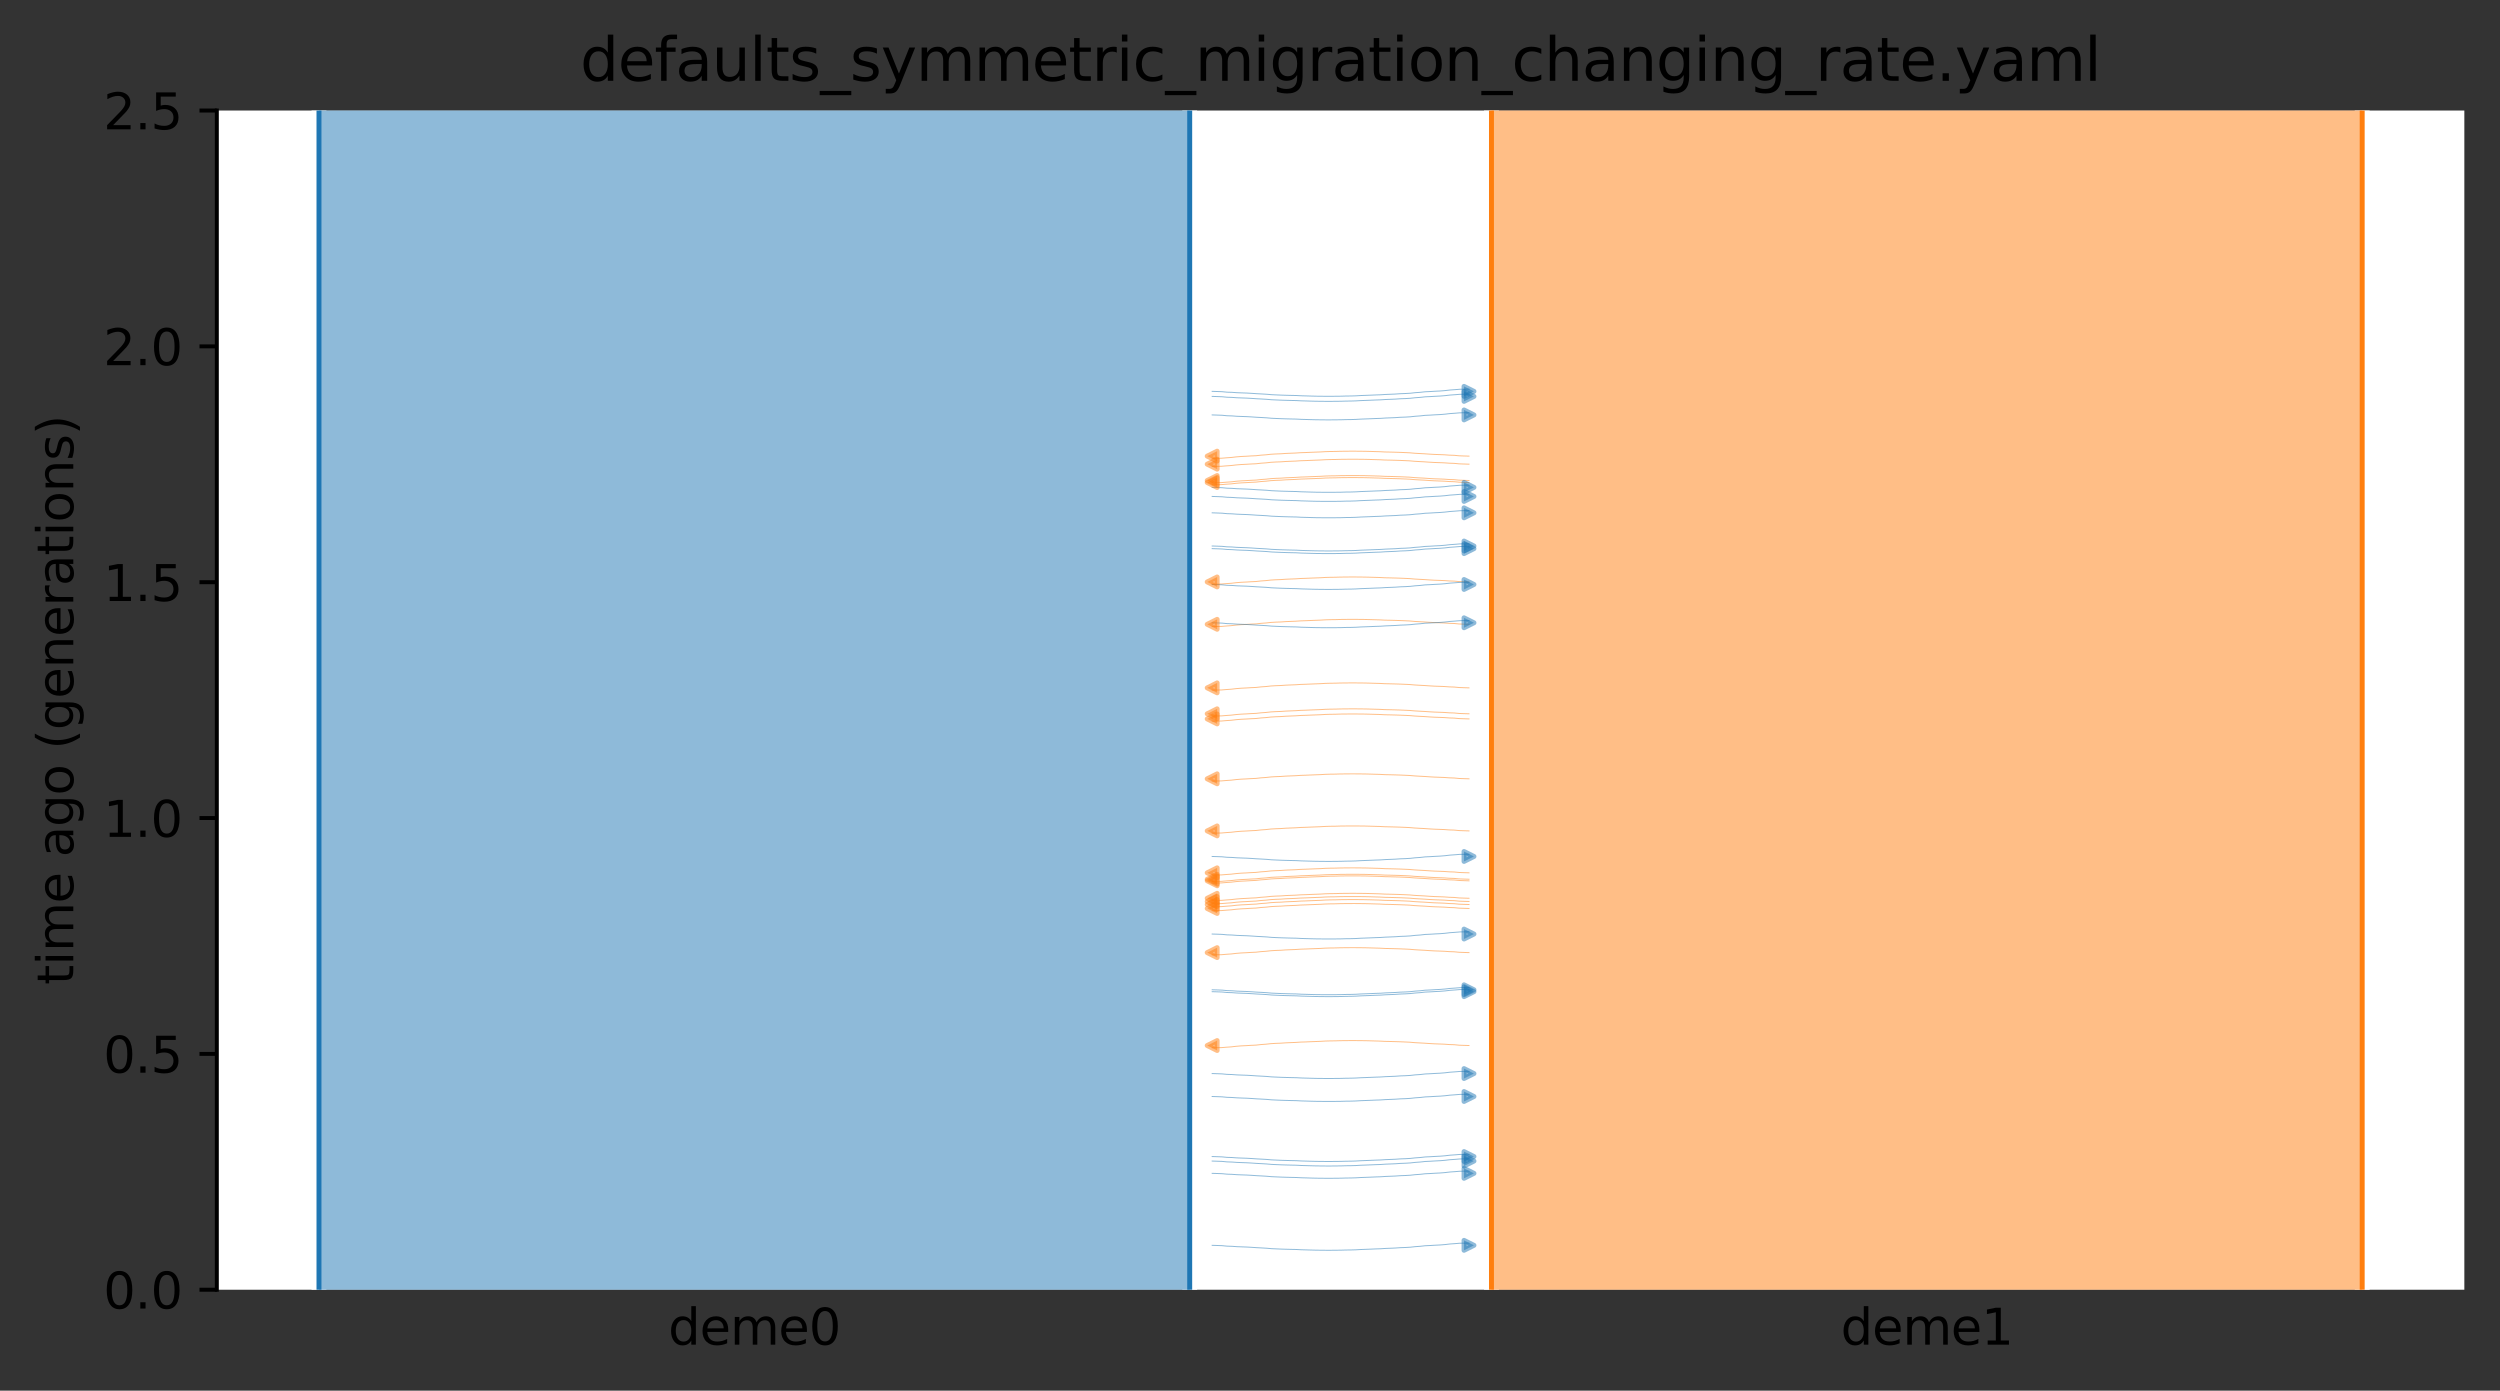 <?xml version="1.0" encoding="utf-8" standalone="no"?>
<!DOCTYPE svg PUBLIC "-//W3C//DTD SVG 1.1//EN"
  "http://www.w3.org/Graphics/SVG/1.1/DTD/svg11.dtd">
<svg xmlns:xlink="http://www.w3.org/1999/xlink" width="504.8pt" height="280.8pt" viewBox="0 0 504.8 280.8" xmlns="http://www.w3.org/2000/svg" version="1.1">
 <rect x="0" y="0" width="504.8" height="280.8" fill="#333333" stroke="none"/>
 <defs>
  <style type="text/css">*{stroke-linejoin: round; stroke-linecap: butt}</style>
 </defs>
 <g id="figure_1">
  <g id="patch_1">
   <path d="M 0 280.8 
L 504.8 280.8 
L 504.8 0 
L 0 0 
L 0 280.8 
z
" style="fill: none"/>
  </g>
  <g id="axes_1">
   <g id="patch_2">
    <path d="M 43.781 260.422 
L 497.6 260.422 
L 497.6 22.318 
L 43.781 22.318 
z
" style="fill: #ffffff"/>
   </g>
   <path d="M 296.619 93.727 
L 295.619 93.696 
L 294.619 93.659 
L 293.619 93.561 
L 292.619 93.528 
L 291.619 93.455 
L 290.619 93.416 
L 289.619 93.381 
L 288.619 93.323 
L 287.619 93.253 
L 286.619 93.201 
L 285.619 93.142 
L 284.619 93.053 
L 283.619 93.007 
L 282.619 92.965 
L 281.619 92.934 
L 280.619 92.908 
L 279.619 92.887 
L 278.619 92.833 
L 277.619 92.805 
L 276.619 92.775 
L 275.619 92.75 
L 274.619 92.738 
L 273.619 92.728 
L 272.619 92.729 
L 271.619 92.738 
L 270.619 92.75 
L 269.619 92.781 
L 268.619 92.792 
L 267.619 92.822 
L 266.619 92.882 
L 265.619 92.919 
L 264.619 92.958 
L 263.619 93.001 
L 262.619 93.033 
L 261.619 93.101 
L 260.619 93.14 
L 259.619 93.183 
L 258.619 93.253 
L 257.619 93.289 
L 256.619 93.348 
L 255.619 93.459 
L 254.619 93.53 
L 253.619 93.642 
L 252.619 93.688 
L 251.619 93.749 
L 250.619 93.798 
L 249.619 93.879 
L 248.619 93.997 
L 247.619 94.068 
L 246.619 94.151 
L 244.762 94.184 
" clip-path="url(#p6bb368d51d)" style="fill: none; stroke: #ff7f0e; stroke-opacity: 0.5; stroke-width: 0.2; stroke-linecap: square"/>
   <path d="M 296.619 144.129 
L 295.619 144.098 
L 294.619 144.061 
L 293.619 143.963 
L 292.619 143.93 
L 291.619 143.857 
L 290.619 143.818 
L 289.619 143.783 
L 288.619 143.725 
L 287.619 143.655 
L 286.619 143.603 
L 285.619 143.544 
L 284.619 143.455 
L 283.619 143.409 
L 282.619 143.367 
L 281.619 143.336 
L 280.619 143.31 
L 279.619 143.289 
L 278.619 143.235 
L 277.619 143.207 
L 276.619 143.177 
L 275.619 143.152 
L 274.619 143.141 
L 273.619 143.13 
L 272.619 143.131 
L 271.619 143.14 
L 270.619 143.152 
L 269.619 143.183 
L 268.619 143.194 
L 267.619 143.224 
L 266.619 143.284 
L 265.619 143.321 
L 264.619 143.36 
L 263.619 143.403 
L 262.619 143.435 
L 261.619 143.503 
L 260.619 143.542 
L 259.619 143.585 
L 258.619 143.655 
L 257.619 143.692 
L 256.619 143.75 
L 255.619 143.861 
L 254.619 143.932 
L 253.619 144.045 
L 252.619 144.09 
L 251.619 144.152 
L 250.619 144.2 
L 249.619 144.281 
L 248.619 144.399 
L 247.619 144.47 
L 246.619 144.553 
L 244.762 144.586 
" clip-path="url(#p6bb368d51d)" style="fill: none; stroke: #ff7f0e; stroke-opacity: 0.5; stroke-width: 0.2; stroke-linecap: square"/>
   <path d="M 296.619 117.504 
L 295.619 117.472 
L 294.619 117.435 
L 293.619 117.338 
L 292.619 117.305 
L 291.619 117.232 
L 290.619 117.193 
L 289.619 117.158 
L 288.619 117.1 
L 287.619 117.03 
L 286.619 116.978 
L 285.619 116.919 
L 284.619 116.83 
L 283.619 116.784 
L 282.619 116.742 
L 281.619 116.711 
L 280.619 116.685 
L 279.619 116.664 
L 278.619 116.61 
L 277.619 116.582 
L 276.619 116.552 
L 275.619 116.527 
L 274.619 116.515 
L 273.619 116.505 
L 272.619 116.505 
L 271.619 116.515 
L 270.619 116.527 
L 269.619 116.558 
L 268.619 116.569 
L 267.619 116.599 
L 266.619 116.659 
L 265.619 116.696 
L 264.619 116.735 
L 263.619 116.777 
L 262.619 116.81 
L 261.619 116.878 
L 260.619 116.917 
L 259.619 116.959 
L 258.619 117.03 
L 257.619 117.066 
L 256.619 117.125 
L 255.619 117.236 
L 254.619 117.306 
L 253.619 117.419 
L 252.619 117.465 
L 251.619 117.526 
L 250.619 117.575 
L 249.619 117.656 
L 248.619 117.774 
L 247.619 117.844 
L 246.619 117.928 
L 244.762 117.961 
" clip-path="url(#p6bb368d51d)" style="fill: none; stroke: #ff7f0e; stroke-opacity: 0.5; stroke-width: 0.2; stroke-linecap: square"/>
   <path d="M 296.619 97.431 
L 295.619 97.399 
L 294.619 97.362 
L 293.619 97.265 
L 292.619 97.232 
L 291.619 97.158 
L 290.619 97.12 
L 289.619 97.084 
L 288.619 97.027 
L 287.619 96.956 
L 286.619 96.905 
L 285.619 96.845 
L 284.619 96.757 
L 283.619 96.711 
L 282.619 96.669 
L 281.619 96.638 
L 280.619 96.612 
L 279.619 96.591 
L 278.619 96.536 
L 277.619 96.509 
L 276.619 96.479 
L 275.619 96.453 
L 274.619 96.442 
L 273.619 96.432 
L 272.619 96.432 
L 271.619 96.442 
L 270.619 96.453 
L 269.619 96.485 
L 268.619 96.496 
L 267.619 96.526 
L 266.619 96.586 
L 265.619 96.623 
L 264.619 96.662 
L 263.619 96.704 
L 262.619 96.737 
L 261.619 96.804 
L 260.619 96.844 
L 259.619 96.886 
L 258.619 96.957 
L 257.619 96.993 
L 256.619 97.052 
L 255.619 97.163 
L 254.619 97.233 
L 253.619 97.346 
L 252.619 97.392 
L 251.619 97.453 
L 250.619 97.502 
L 249.619 97.583 
L 248.619 97.701 
L 247.619 97.771 
L 246.619 97.855 
L 244.762 97.888 
" clip-path="url(#p6bb368d51d)" style="fill: none; stroke: #ff7f0e; stroke-opacity: 0.5; stroke-width: 0.2; stroke-linecap: square"/>
   <path d="M 296.619 97.023 
L 295.619 96.991 
L 294.619 96.954 
L 293.619 96.857 
L 292.619 96.824 
L 291.619 96.751 
L 290.619 96.712 
L 289.619 96.677 
L 288.619 96.619 
L 287.619 96.549 
L 286.619 96.497 
L 285.619 96.437 
L 284.619 96.349 
L 283.619 96.303 
L 282.619 96.261 
L 281.619 96.23 
L 280.619 96.204 
L 279.619 96.183 
L 278.619 96.129 
L 277.619 96.101 
L 276.619 96.071 
L 275.619 96.046 
L 274.619 96.034 
L 273.619 96.024 
L 272.619 96.024 
L 271.619 96.034 
L 270.619 96.046 
L 269.619 96.077 
L 268.619 96.088 
L 267.619 96.118 
L 266.619 96.178 
L 265.619 96.215 
L 264.619 96.254 
L 263.619 96.296 
L 262.619 96.329 
L 261.619 96.397 
L 260.619 96.436 
L 259.619 96.478 
L 258.619 96.549 
L 257.619 96.585 
L 256.619 96.644 
L 255.619 96.755 
L 254.619 96.825 
L 253.619 96.938 
L 252.619 96.984 
L 251.619 97.045 
L 250.619 97.094 
L 249.619 97.175 
L 248.619 97.293 
L 247.619 97.363 
L 246.619 97.447 
L 244.762 97.48 
" clip-path="url(#p6bb368d51d)" style="fill: none; stroke: #ff7f0e; stroke-opacity: 0.5; stroke-width: 0.2; stroke-linecap: square"/>
   <path d="M 296.619 145.164 
L 295.619 145.132 
L 294.619 145.095 
L 293.619 144.998 
L 292.619 144.965 
L 291.619 144.891 
L 290.619 144.853 
L 289.619 144.817 
L 288.619 144.76 
L 287.619 144.689 
L 286.619 144.638 
L 285.619 144.578 
L 284.619 144.49 
L 283.619 144.444 
L 282.619 144.402 
L 281.619 144.371 
L 280.619 144.345 
L 279.619 144.324 
L 278.619 144.27 
L 277.619 144.242 
L 276.619 144.212 
L 275.619 144.186 
L 274.619 144.175 
L 273.619 144.165 
L 272.619 144.165 
L 271.619 144.175 
L 270.619 144.186 
L 269.619 144.218 
L 268.619 144.229 
L 267.619 144.259 
L 266.619 144.319 
L 265.619 144.356 
L 264.619 144.395 
L 263.619 144.437 
L 262.619 144.47 
L 261.619 144.537 
L 260.619 144.577 
L 259.619 144.619 
L 258.619 144.69 
L 257.619 144.726 
L 256.619 144.785 
L 255.619 144.896 
L 254.619 144.966 
L 253.619 145.079 
L 252.619 145.125 
L 251.619 145.186 
L 250.619 145.235 
L 249.619 145.316 
L 248.619 145.434 
L 247.619 145.504 
L 246.619 145.588 
L 244.762 145.621 
" clip-path="url(#p6bb368d51d)" style="fill: none; stroke: #ff7f0e; stroke-opacity: 0.5; stroke-width: 0.2; stroke-linecap: square"/>
   <path d="M 296.619 126.061 
L 295.619 126.029 
L 294.619 125.993 
L 293.619 125.895 
L 292.619 125.862 
L 291.619 125.789 
L 290.619 125.75 
L 289.619 125.715 
L 288.619 125.657 
L 287.619 125.587 
L 286.619 125.535 
L 285.619 125.476 
L 284.619 125.387 
L 283.619 125.341 
L 282.619 125.299 
L 281.619 125.268 
L 280.619 125.242 
L 279.619 125.221 
L 278.619 125.167 
L 277.619 125.139 
L 276.619 125.109 
L 275.619 125.084 
L 274.619 125.072 
L 273.619 125.062 
L 272.619 125.062 
L 271.619 125.072 
L 270.619 125.084 
L 269.619 125.115 
L 268.619 125.126 
L 267.619 125.156 
L 266.619 125.216 
L 265.619 125.253 
L 264.619 125.292 
L 263.619 125.334 
L 262.619 125.367 
L 261.619 125.435 
L 260.619 125.474 
L 259.619 125.516 
L 258.619 125.587 
L 257.619 125.623 
L 256.619 125.682 
L 255.619 125.793 
L 254.619 125.863 
L 253.619 125.976 
L 252.619 126.022 
L 251.619 126.083 
L 250.619 126.132 
L 249.619 126.213 
L 248.619 126.331 
L 247.619 126.401 
L 246.619 126.485 
L 244.762 126.518 
" clip-path="url(#p6bb368d51d)" style="fill: none; stroke: #ff7f0e; stroke-opacity: 0.5; stroke-width: 0.2; stroke-linecap: square"/>
   <path d="M 296.619 92.102 
L 295.619 92.071 
L 294.619 92.034 
L 293.619 91.936 
L 292.619 91.903 
L 291.619 91.83 
L 290.619 91.791 
L 289.619 91.756 
L 288.619 91.698 
L 287.619 91.628 
L 286.619 91.576 
L 285.619 91.517 
L 284.619 91.428 
L 283.619 91.382 
L 282.619 91.34 
L 281.619 91.309 
L 280.619 91.283 
L 279.619 91.262 
L 278.619 91.208 
L 277.619 91.18 
L 276.619 91.15 
L 275.619 91.125 
L 274.619 91.114 
L 273.619 91.103 
L 272.619 91.104 
L 271.619 91.113 
L 270.619 91.125 
L 269.619 91.156 
L 268.619 91.167 
L 267.619 91.197 
L 266.619 91.257 
L 265.619 91.294 
L 264.619 91.333 
L 263.619 91.376 
L 262.619 91.408 
L 261.619 91.476 
L 260.619 91.515 
L 259.619 91.558 
L 258.619 91.628 
L 257.619 91.665 
L 256.619 91.723 
L 255.619 91.834 
L 254.619 91.905 
L 253.619 92.018 
L 252.619 92.063 
L 251.619 92.125 
L 250.619 92.173 
L 249.619 92.254 
L 248.619 92.372 
L 247.619 92.443 
L 246.619 92.526 
L 244.762 92.559 
" clip-path="url(#p6bb368d51d)" style="fill: none; stroke: #ff7f0e; stroke-opacity: 0.5; stroke-width: 0.2; stroke-linecap: square"/>
   <path d="M 296.619 138.893 
L 295.619 138.861 
L 294.619 138.824 
L 293.619 138.727 
L 292.619 138.694 
L 291.619 138.621 
L 290.619 138.582 
L 289.619 138.547 
L 288.619 138.489 
L 287.619 138.419 
L 286.619 138.367 
L 285.619 138.307 
L 284.619 138.219 
L 283.619 138.173 
L 282.619 138.131 
L 281.619 138.1 
L 280.619 138.074 
L 279.619 138.053 
L 278.619 137.999 
L 277.619 137.971 
L 276.619 137.941 
L 275.619 137.915 
L 274.619 137.904 
L 273.619 137.894 
L 272.619 137.894 
L 271.619 137.904 
L 270.619 137.916 
L 269.619 137.947 
L 268.619 137.958 
L 267.619 137.988 
L 266.619 138.048 
L 265.619 138.085 
L 264.619 138.124 
L 263.619 138.166 
L 262.619 138.199 
L 261.619 138.267 
L 260.619 138.306 
L 259.619 138.348 
L 258.619 138.419 
L 257.619 138.455 
L 256.619 138.514 
L 255.619 138.625 
L 254.619 138.695 
L 253.619 138.808 
L 252.619 138.854 
L 251.619 138.915 
L 250.619 138.964 
L 249.619 139.045 
L 248.619 139.163 
L 247.619 139.233 
L 246.619 139.317 
L 244.762 139.35 
" clip-path="url(#p6bb368d51d)" style="fill: none; stroke: #ff7f0e; stroke-opacity: 0.5; stroke-width: 0.2; stroke-linecap: square"/>
   <path d="M 296.619 157.258 
L 295.619 157.226 
L 294.619 157.189 
L 293.619 157.092 
L 292.619 157.059 
L 291.619 156.985 
L 290.619 156.947 
L 289.619 156.911 
L 288.619 156.854 
L 287.619 156.783 
L 286.619 156.731 
L 285.619 156.672 
L 284.619 156.584 
L 283.619 156.538 
L 282.619 156.496 
L 281.619 156.465 
L 280.619 156.439 
L 279.619 156.418 
L 278.619 156.363 
L 277.619 156.336 
L 276.619 156.306 
L 275.619 156.28 
L 274.619 156.269 
L 273.619 156.259 
L 272.619 156.259 
L 271.619 156.269 
L 270.619 156.28 
L 269.619 156.311 
L 268.619 156.323 
L 267.619 156.353 
L 266.619 156.413 
L 265.619 156.45 
L 264.619 156.489 
L 263.619 156.531 
L 262.619 156.564 
L 261.619 156.631 
L 260.619 156.671 
L 259.619 156.713 
L 258.619 156.784 
L 257.619 156.82 
L 256.619 156.879 
L 255.619 156.99 
L 254.619 157.06 
L 253.619 157.173 
L 252.619 157.219 
L 251.619 157.28 
L 250.619 157.329 
L 249.619 157.41 
L 248.619 157.528 
L 247.619 157.598 
L 246.619 157.682 
L 244.762 157.715 
" clip-path="url(#p6bb368d51d)" style="fill: none; stroke: #ff7f0e; stroke-opacity: 0.5; stroke-width: 0.2; stroke-linecap: square"/>
   <path d="M 244.762 100.242 
L 245.762 100.274 
L 246.762 100.311 
L 247.762 100.408 
L 248.762 100.441 
L 249.762 100.514 
L 250.762 100.553 
L 251.762 100.588 
L 252.762 100.646 
L 253.762 100.716 
L 254.762 100.768 
L 255.762 100.828 
L 256.762 100.916 
L 257.762 100.962 
L 258.762 101.004 
L 259.762 101.035 
L 260.762 101.061 
L 261.762 101.082 
L 262.762 101.136 
L 263.762 101.164 
L 264.762 101.194 
L 265.762 101.219 
L 266.762 101.231 
L 267.762 101.241 
L 268.762 101.241 
L 269.762 101.231 
L 270.762 101.219 
L 271.762 101.188 
L 272.762 101.177 
L 273.762 101.147 
L 274.762 101.087 
L 275.762 101.05 
L 276.762 101.011 
L 277.762 100.969 
L 278.762 100.936 
L 279.762 100.868 
L 280.762 100.829 
L 281.762 100.787 
L 282.762 100.716 
L 283.762 100.68 
L 284.762 100.621 
L 285.762 100.51 
L 286.762 100.44 
L 287.762 100.327 
L 288.762 100.281 
L 289.762 100.22 
L 290.762 100.171 
L 291.762 100.09 
L 292.762 99.972 
L 293.762 99.902 
L 294.762 99.818 
L 296.619 99.785 
" clip-path="url(#p6bb368d51d)" style="fill: none; stroke: #1f77b4; stroke-opacity: 0.5; stroke-width: 0.2; stroke-linecap: square"/>
   <path d="M 244.762 98.41 
L 245.762 98.441 
L 246.762 98.478 
L 247.762 98.576 
L 248.762 98.608 
L 249.762 98.682 
L 250.762 98.72 
L 251.762 98.756 
L 252.762 98.813 
L 253.762 98.884 
L 254.762 98.936 
L 255.762 98.995 
L 256.762 99.083 
L 257.762 99.129 
L 258.762 99.172 
L 259.762 99.202 
L 260.762 99.228 
L 261.762 99.249 
L 262.762 99.304 
L 263.762 99.332 
L 264.762 99.361 
L 265.762 99.387 
L 266.762 99.398 
L 267.762 99.408 
L 268.762 99.408 
L 269.762 99.398 
L 270.762 99.387 
L 271.762 99.356 
L 272.762 99.345 
L 273.762 99.314 
L 274.762 99.255 
L 275.762 99.218 
L 276.762 99.178 
L 277.762 99.136 
L 278.762 99.103 
L 279.762 99.036 
L 280.762 98.997 
L 281.762 98.954 
L 282.762 98.883 
L 283.762 98.847 
L 284.762 98.789 
L 285.762 98.678 
L 286.762 98.607 
L 287.762 98.494 
L 288.762 98.448 
L 289.762 98.387 
L 290.762 98.339 
L 291.762 98.258 
L 292.762 98.139 
L 293.762 98.069 
L 294.762 97.986 
L 296.619 97.953 
" clip-path="url(#p6bb368d51d)" style="fill: none; stroke: #1f77b4; stroke-opacity: 0.5; stroke-width: 0.2; stroke-linecap: square"/>
   <path d="M 244.762 103.552 
L 245.762 103.584 
L 246.762 103.621 
L 247.762 103.718 
L 248.762 103.751 
L 249.762 103.825 
L 250.762 103.863 
L 251.762 103.899 
L 252.762 103.956 
L 253.762 104.027 
L 254.762 104.079 
L 255.762 104.138 
L 256.762 104.226 
L 257.762 104.272 
L 258.762 104.314 
L 259.762 104.345 
L 260.762 104.371 
L 261.762 104.392 
L 262.762 104.447 
L 263.762 104.474 
L 264.762 104.504 
L 265.762 104.53 
L 266.762 104.541 
L 267.762 104.551 
L 268.762 104.551 
L 269.762 104.541 
L 270.762 104.53 
L 271.762 104.499 
L 272.762 104.487 
L 273.762 104.457 
L 274.762 104.397 
L 275.762 104.36 
L 276.762 104.321 
L 277.762 104.279 
L 278.762 104.246 
L 279.762 104.179 
L 280.762 104.139 
L 281.762 104.097 
L 282.762 104.026 
L 283.762 103.99 
L 284.762 103.931 
L 285.762 103.82 
L 286.762 103.75 
L 287.762 103.637 
L 288.762 103.591 
L 289.762 103.53 
L 290.762 103.481 
L 291.762 103.4 
L 292.762 103.282 
L 293.762 103.212 
L 294.762 103.128 
L 296.619 103.095 
" clip-path="url(#p6bb368d51d)" style="fill: none; stroke: #1f77b4; stroke-opacity: 0.5; stroke-width: 0.2; stroke-linecap: square"/>
   <path d="M 244.762 80.042 
L 245.762 80.074 
L 246.762 80.111 
L 247.762 80.208 
L 248.762 80.241 
L 249.762 80.315 
L 250.762 80.353 
L 251.762 80.389 
L 252.762 80.446 
L 253.762 80.517 
L 254.762 80.569 
L 255.762 80.628 
L 256.762 80.716 
L 257.762 80.762 
L 258.762 80.804 
L 259.762 80.835 
L 260.762 80.861 
L 261.762 80.882 
L 262.762 80.937 
L 263.762 80.964 
L 264.762 80.994 
L 265.762 81.02 
L 266.762 81.031 
L 267.762 81.041 
L 268.762 81.041 
L 269.762 81.031 
L 270.762 81.02 
L 271.762 80.989 
L 272.762 80.977 
L 273.762 80.947 
L 274.762 80.887 
L 275.762 80.85 
L 276.762 80.811 
L 277.762 80.769 
L 278.762 80.736 
L 279.762 80.669 
L 280.762 80.629 
L 281.762 80.587 
L 282.762 80.516 
L 283.762 80.48 
L 284.762 80.421 
L 285.762 80.31 
L 286.762 80.24 
L 287.762 80.127 
L 288.762 80.081 
L 289.762 80.02 
L 290.762 79.971 
L 291.762 79.89 
L 292.762 79.772 
L 293.762 79.702 
L 294.762 79.618 
L 296.619 79.585 
" clip-path="url(#p6bb368d51d)" style="fill: none; stroke: #1f77b4; stroke-opacity: 0.5; stroke-width: 0.2; stroke-linecap: square"/>
   <path d="M 244.762 125.752 
L 245.762 125.783 
L 246.762 125.82 
L 247.762 125.918 
L 248.762 125.951 
L 249.762 126.024 
L 250.762 126.063 
L 251.762 126.098 
L 252.762 126.156 
L 253.762 126.226 
L 254.762 126.278 
L 255.762 126.337 
L 256.762 126.426 
L 257.762 126.472 
L 258.762 126.514 
L 259.762 126.545 
L 260.762 126.571 
L 261.762 126.592 
L 262.762 126.646 
L 263.762 126.674 
L 264.762 126.704 
L 265.762 126.729 
L 266.762 126.74 
L 267.762 126.751 
L 268.762 126.75 
L 269.762 126.741 
L 270.762 126.729 
L 271.762 126.698 
L 272.762 126.687 
L 273.762 126.657 
L 274.762 126.597 
L 275.762 126.56 
L 276.762 126.521 
L 277.762 126.478 
L 278.762 126.446 
L 279.762 126.378 
L 280.762 126.339 
L 281.762 126.296 
L 282.762 126.226 
L 283.762 126.189 
L 284.762 126.131 
L 285.762 126.02 
L 286.762 125.949 
L 287.762 125.836 
L 288.762 125.791 
L 289.762 125.729 
L 290.762 125.681 
L 291.762 125.6 
L 292.762 125.482 
L 293.762 125.411 
L 294.762 125.328 
L 296.619 125.295 
" clip-path="url(#p6bb368d51d)" style="fill: none; stroke: #1f77b4; stroke-opacity: 0.5; stroke-width: 0.2; stroke-linecap: square"/>
   <path d="M 244.762 79.022 
L 245.762 79.053 
L 246.762 79.09 
L 247.762 79.188 
L 248.762 79.22 
L 249.762 79.294 
L 250.762 79.333 
L 251.762 79.368 
L 252.762 79.426 
L 253.762 79.496 
L 254.762 79.548 
L 255.762 79.607 
L 256.762 79.695 
L 257.762 79.742 
L 258.762 79.784 
L 259.762 79.815 
L 260.762 79.841 
L 261.762 79.862 
L 262.762 79.916 
L 263.762 79.944 
L 264.762 79.974 
L 265.762 79.999 
L 266.762 80.01 
L 267.762 80.02 
L 268.762 80.02 
L 269.762 80.011 
L 270.762 79.999 
L 271.762 79.968 
L 272.762 79.957 
L 273.762 79.927 
L 274.762 79.867 
L 275.762 79.83 
L 276.762 79.791 
L 277.762 79.748 
L 278.762 79.715 
L 279.762 79.648 
L 280.762 79.609 
L 281.762 79.566 
L 282.762 79.496 
L 283.762 79.459 
L 284.762 79.401 
L 285.762 79.29 
L 286.762 79.219 
L 287.762 79.106 
L 288.762 79.061 
L 289.762 78.999 
L 290.762 78.951 
L 291.762 78.87 
L 292.762 78.751 
L 293.762 78.681 
L 294.762 78.598 
L 296.619 78.565 
" clip-path="url(#p6bb368d51d)" style="fill: none; stroke: #1f77b4; stroke-opacity: 0.5; stroke-width: 0.2; stroke-linecap: square"/>
   <path d="M 244.762 110.249 
L 245.762 110.281 
L 246.762 110.318 
L 247.762 110.415 
L 248.762 110.448 
L 249.762 110.522 
L 250.762 110.56 
L 251.762 110.596 
L 252.762 110.653 
L 253.762 110.724 
L 254.762 110.776 
L 255.762 110.835 
L 256.762 110.923 
L 257.762 110.969 
L 258.762 111.012 
L 259.762 111.042 
L 260.762 111.068 
L 261.762 111.089 
L 262.762 111.144 
L 263.762 111.172 
L 264.762 111.201 
L 265.762 111.227 
L 266.762 111.238 
L 267.762 111.248 
L 268.762 111.248 
L 269.762 111.238 
L 270.762 111.227 
L 271.762 111.196 
L 272.762 111.184 
L 273.762 111.154 
L 274.762 111.095 
L 275.762 111.057 
L 276.762 111.018 
L 277.762 110.976 
L 278.762 110.943 
L 279.762 110.876 
L 280.762 110.836 
L 281.762 110.794 
L 282.762 110.723 
L 283.762 110.687 
L 284.762 110.628 
L 285.762 110.517 
L 286.762 110.447 
L 287.762 110.334 
L 288.762 110.288 
L 289.762 110.227 
L 290.762 110.178 
L 291.762 110.097 
L 292.762 109.979 
L 293.762 109.909 
L 294.762 109.825 
L 296.619 109.792 
" clip-path="url(#p6bb368d51d)" style="fill: none; stroke: #1f77b4; stroke-opacity: 0.5; stroke-width: 0.2; stroke-linecap: square"/>
   <path d="M 244.762 118.016 
L 245.762 118.047 
L 246.762 118.084 
L 247.762 118.182 
L 248.762 118.215 
L 249.762 118.288 
L 250.762 118.327 
L 251.762 118.362 
L 252.762 118.42 
L 253.762 118.49 
L 254.762 118.542 
L 255.762 118.601 
L 256.762 118.69 
L 257.762 118.736 
L 258.762 118.778 
L 259.762 118.809 
L 260.762 118.835 
L 261.762 118.856 
L 262.762 118.91 
L 263.762 118.938 
L 264.762 118.968 
L 265.762 118.993 
L 266.762 119.004 
L 267.762 119.015 
L 268.762 119.014 
L 269.762 119.005 
L 270.762 118.993 
L 271.762 118.962 
L 272.762 118.951 
L 273.762 118.921 
L 274.762 118.861 
L 275.762 118.824 
L 276.762 118.785 
L 277.762 118.742 
L 278.762 118.71 
L 279.762 118.642 
L 280.762 118.603 
L 281.762 118.56 
L 282.762 118.49 
L 283.762 118.453 
L 284.762 118.395 
L 285.762 118.284 
L 286.762 118.213 
L 287.762 118.1 
L 288.762 118.055 
L 289.762 117.993 
L 290.762 117.945 
L 291.762 117.864 
L 292.762 117.746 
L 293.762 117.675 
L 294.762 117.592 
L 296.619 117.559 
" clip-path="url(#p6bb368d51d)" style="fill: none; stroke: #1f77b4; stroke-opacity: 0.5; stroke-width: 0.2; stroke-linecap: square"/>
   <path d="M 244.762 110.781 
L 245.762 110.813 
L 246.762 110.85 
L 247.762 110.947 
L 248.762 110.98 
L 249.762 111.053 
L 250.762 111.092 
L 251.762 111.127 
L 252.762 111.185 
L 253.762 111.255 
L 254.762 111.307 
L 255.762 111.367 
L 256.762 111.455 
L 257.762 111.501 
L 258.762 111.543 
L 259.762 111.574 
L 260.762 111.6 
L 261.762 111.621 
L 262.762 111.675 
L 263.762 111.703 
L 264.762 111.733 
L 265.762 111.759 
L 266.762 111.77 
L 267.762 111.78 
L 268.762 111.78 
L 269.762 111.77 
L 270.762 111.758 
L 271.762 111.727 
L 272.762 111.716 
L 273.762 111.686 
L 274.762 111.626 
L 275.762 111.589 
L 276.762 111.55 
L 277.762 111.508 
L 278.762 111.475 
L 279.762 111.407 
L 280.762 111.368 
L 281.762 111.326 
L 282.762 111.255 
L 283.762 111.219 
L 284.762 111.16 
L 285.762 111.049 
L 286.762 110.979 
L 287.762 110.866 
L 288.762 110.82 
L 289.762 110.759 
L 290.762 110.71 
L 291.762 110.629 
L 292.762 110.511 
L 293.762 110.441 
L 294.762 110.357 
L 296.619 110.324 
" clip-path="url(#p6bb368d51d)" style="fill: none; stroke: #1f77b4; stroke-opacity: 0.5; stroke-width: 0.2; stroke-linecap: square"/>
   <path d="M 244.762 83.782 
L 245.762 83.813 
L 246.762 83.85 
L 247.762 83.948 
L 248.762 83.981 
L 249.762 84.054 
L 250.762 84.093 
L 251.762 84.128 
L 252.762 84.186 
L 253.762 84.256 
L 254.762 84.308 
L 255.762 84.367 
L 256.762 84.456 
L 257.762 84.502 
L 258.762 84.544 
L 259.762 84.575 
L 260.762 84.601 
L 261.762 84.622 
L 262.762 84.676 
L 263.762 84.704 
L 264.762 84.734 
L 265.762 84.759 
L 266.762 84.771 
L 267.762 84.781 
L 268.762 84.78 
L 269.762 84.771 
L 270.762 84.759 
L 271.762 84.728 
L 272.762 84.717 
L 273.762 84.687 
L 274.762 84.627 
L 275.762 84.59 
L 276.762 84.551 
L 277.762 84.508 
L 278.762 84.476 
L 279.762 84.408 
L 280.762 84.369 
L 281.762 84.326 
L 282.762 84.256 
L 283.762 84.22 
L 284.762 84.161 
L 285.762 84.05 
L 286.762 83.98 
L 287.762 83.867 
L 288.762 83.821 
L 289.762 83.76 
L 290.762 83.711 
L 291.762 83.63 
L 292.762 83.512 
L 293.762 83.441 
L 294.762 83.358 
L 296.619 83.325 
" clip-path="url(#p6bb368d51d)" style="fill: none; stroke: #1f77b4; stroke-opacity: 0.5; stroke-width: 0.2; stroke-linecap: square"/>
   <path d="M 296.619 177.855 
L 295.619 177.824 
L 294.619 177.787 
L 293.619 177.689 
L 292.619 177.657 
L 291.619 177.583 
L 290.619 177.545 
L 289.619 177.509 
L 288.619 177.452 
L 287.619 177.381 
L 286.619 177.329 
L 285.619 177.27 
L 284.619 177.182 
L 283.619 177.136 
L 282.619 177.093 
L 281.619 177.063 
L 280.619 177.037 
L 279.619 177.015 
L 278.619 176.961 
L 277.619 176.933 
L 276.619 176.904 
L 275.619 176.878 
L 274.619 176.867 
L 273.619 176.857 
L 272.619 176.857 
L 271.619 176.867 
L 270.619 176.878 
L 269.619 176.909 
L 268.619 176.92 
L 267.619 176.951 
L 266.619 177.01 
L 265.619 177.047 
L 264.619 177.087 
L 263.619 177.129 
L 262.619 177.162 
L 261.619 177.229 
L 260.619 177.268 
L 259.619 177.311 
L 258.619 177.382 
L 257.619 177.418 
L 256.619 177.476 
L 255.619 177.587 
L 254.619 177.658 
L 253.619 177.771 
L 252.619 177.817 
L 251.619 177.878 
L 250.619 177.926 
L 249.619 178.007 
L 248.619 178.126 
L 247.619 178.196 
L 246.619 178.279 
L 244.762 178.312 
" clip-path="url(#p6bb368d51d)" style="fill: none; stroke: #ff7f0e; stroke-opacity: 0.5; stroke-width: 0.2; stroke-linecap: square"/>
   <path d="M 296.619 177.535 
L 295.619 177.504 
L 294.619 177.467 
L 293.619 177.369 
L 292.619 177.336 
L 291.619 177.263 
L 290.619 177.224 
L 289.619 177.189 
L 288.619 177.131 
L 287.619 177.061 
L 286.619 177.009 
L 285.619 176.95 
L 284.619 176.861 
L 283.619 176.815 
L 282.619 176.773 
L 281.619 176.742 
L 280.619 176.716 
L 279.619 176.695 
L 278.619 176.641 
L 277.619 176.613 
L 276.619 176.583 
L 275.619 176.558 
L 274.619 176.546 
L 273.619 176.536 
L 272.619 176.537 
L 271.619 176.546 
L 270.619 176.558 
L 269.619 176.589 
L 268.619 176.6 
L 267.619 176.63 
L 266.619 176.69 
L 265.619 176.727 
L 264.619 176.766 
L 263.619 176.809 
L 262.619 176.841 
L 261.619 176.909 
L 260.619 176.948 
L 259.619 176.991 
L 258.619 177.061 
L 257.619 177.098 
L 256.619 177.156 
L 255.619 177.267 
L 254.619 177.338 
L 253.619 177.45 
L 252.619 177.496 
L 251.619 177.558 
L 250.619 177.606 
L 249.619 177.687 
L 248.619 177.805 
L 247.619 177.876 
L 246.619 177.959 
L 244.762 177.992 
" clip-path="url(#p6bb368d51d)" style="fill: none; stroke: #ff7f0e; stroke-opacity: 0.5; stroke-width: 0.2; stroke-linecap: square"/>
   <path d="M 296.619 211.113 
L 295.619 211.082 
L 294.619 211.045 
L 293.619 210.947 
L 292.619 210.915 
L 291.619 210.841 
L 290.619 210.802 
L 289.619 210.767 
L 288.619 210.709 
L 287.619 210.639 
L 286.619 210.587 
L 285.619 210.528 
L 284.619 210.439 
L 283.619 210.393 
L 282.619 210.351 
L 281.619 210.32 
L 280.619 210.294 
L 279.619 210.273 
L 278.619 210.219 
L 277.619 210.191 
L 276.619 210.161 
L 275.619 210.136 
L 274.619 210.125 
L 273.619 210.115 
L 272.619 210.115 
L 271.619 210.124 
L 270.619 210.136 
L 269.619 210.167 
L 268.619 210.178 
L 267.619 210.208 
L 266.619 210.268 
L 265.619 210.305 
L 264.619 210.344 
L 263.619 210.387 
L 262.619 210.419 
L 261.619 210.487 
L 260.619 210.526 
L 259.619 210.569 
L 258.619 210.639 
L 257.619 210.676 
L 256.619 210.734 
L 255.619 210.845 
L 254.619 210.916 
L 253.619 211.029 
L 252.619 211.074 
L 251.619 211.136 
L 250.619 211.184 
L 249.619 211.265 
L 248.619 211.384 
L 247.619 211.454 
L 246.619 211.537 
L 244.762 211.57 
" clip-path="url(#p6bb368d51d)" style="fill: none; stroke: #ff7f0e; stroke-opacity: 0.5; stroke-width: 0.2; stroke-linecap: square"/>
   <path d="M 296.619 176.238 
L 295.619 176.207 
L 294.619 176.17 
L 293.619 176.072 
L 292.619 176.04 
L 291.619 175.966 
L 290.619 175.927 
L 289.619 175.892 
L 288.619 175.834 
L 287.619 175.764 
L 286.619 175.712 
L 285.619 175.653 
L 284.619 175.565 
L 283.619 175.518 
L 282.619 175.476 
L 281.619 175.446 
L 280.619 175.42 
L 279.619 175.398 
L 278.619 175.344 
L 277.619 175.316 
L 276.619 175.286 
L 275.619 175.261 
L 274.619 175.25 
L 273.619 175.24 
L 272.619 175.24 
L 271.619 175.249 
L 270.619 175.261 
L 269.619 175.292 
L 268.619 175.303 
L 267.619 175.333 
L 266.619 175.393 
L 265.619 175.43 
L 264.619 175.469 
L 263.619 175.512 
L 262.619 175.545 
L 261.619 175.612 
L 260.619 175.651 
L 259.619 175.694 
L 258.619 175.764 
L 257.619 175.801 
L 256.619 175.859 
L 255.619 175.97 
L 254.619 176.041 
L 253.619 176.154 
L 252.619 176.2 
L 251.619 176.261 
L 250.619 176.309 
L 249.619 176.39 
L 248.619 176.509 
L 247.619 176.579 
L 246.619 176.662 
L 244.762 176.695 
" clip-path="url(#p6bb368d51d)" style="fill: none; stroke: #ff7f0e; stroke-opacity: 0.5; stroke-width: 0.2; stroke-linecap: square"/>
   <path d="M 296.619 182.64 
L 295.619 182.609 
L 294.619 182.572 
L 293.619 182.474 
L 292.619 182.441 
L 291.619 182.368 
L 290.619 182.329 
L 289.619 182.294 
L 288.619 182.236 
L 287.619 182.166 
L 286.619 182.114 
L 285.619 182.055 
L 284.619 181.966 
L 283.619 181.92 
L 282.619 181.878 
L 281.619 181.847 
L 280.619 181.821 
L 279.619 181.8 
L 278.619 181.746 
L 277.619 181.718 
L 276.619 181.688 
L 275.619 181.663 
L 274.619 181.651 
L 273.619 181.641 
L 272.619 181.642 
L 271.619 181.651 
L 270.619 181.663 
L 269.619 181.694 
L 268.619 181.705 
L 267.619 181.735 
L 266.619 181.795 
L 265.619 181.832 
L 264.619 181.871 
L 263.619 181.914 
L 262.619 181.946 
L 261.619 182.014 
L 260.619 182.053 
L 259.619 182.096 
L 258.619 182.166 
L 257.619 182.202 
L 256.619 182.261 
L 255.619 182.372 
L 254.619 182.442 
L 253.619 182.555 
L 252.619 182.601 
L 251.619 182.662 
L 250.619 182.711 
L 249.619 182.792 
L 248.619 182.91 
L 247.619 182.981 
L 246.619 183.064 
L 244.762 183.097 
" clip-path="url(#p6bb368d51d)" style="fill: none; stroke: #ff7f0e; stroke-opacity: 0.5; stroke-width: 0.2; stroke-linecap: square"/>
   <path d="M 296.619 192.351 
L 295.619 192.319 
L 294.619 192.282 
L 293.619 192.185 
L 292.619 192.152 
L 291.619 192.079 
L 290.619 192.04 
L 289.619 192.005 
L 288.619 191.947 
L 287.619 191.877 
L 286.619 191.825 
L 285.619 191.765 
L 284.619 191.677 
L 283.619 191.631 
L 282.619 191.589 
L 281.619 191.558 
L 280.619 191.532 
L 279.619 191.511 
L 278.619 191.457 
L 277.619 191.429 
L 276.619 191.399 
L 275.619 191.374 
L 274.619 191.362 
L 273.619 191.352 
L 272.619 191.352 
L 271.619 191.362 
L 270.619 191.374 
L 269.619 191.405 
L 268.619 191.416 
L 267.619 191.446 
L 266.619 191.506 
L 265.619 191.543 
L 264.619 191.582 
L 263.619 191.624 
L 262.619 191.657 
L 261.619 191.725 
L 260.619 191.764 
L 259.619 191.806 
L 258.619 191.877 
L 257.619 191.913 
L 256.619 191.972 
L 255.619 192.083 
L 254.619 192.153 
L 253.619 192.266 
L 252.619 192.312 
L 251.619 192.373 
L 250.619 192.422 
L 249.619 192.503 
L 248.619 192.621 
L 247.619 192.691 
L 246.619 192.775 
L 244.762 192.808 
" clip-path="url(#p6bb368d51d)" style="fill: none; stroke: #ff7f0e; stroke-opacity: 0.5; stroke-width: 0.2; stroke-linecap: square"/>
   <path d="M 296.619 181.378 
L 295.619 181.347 
L 294.619 181.31 
L 293.619 181.212 
L 292.619 181.179 
L 291.619 181.106 
L 290.619 181.067 
L 289.619 181.032 
L 288.619 180.974 
L 287.619 180.904 
L 286.619 180.852 
L 285.619 180.793 
L 284.619 180.704 
L 283.619 180.658 
L 282.619 180.616 
L 281.619 180.585 
L 280.619 180.559 
L 279.619 180.538 
L 278.619 180.484 
L 277.619 180.456 
L 276.619 180.426 
L 275.619 180.401 
L 274.619 180.389 
L 273.619 180.379 
L 272.619 180.38 
L 271.619 180.389 
L 270.619 180.401 
L 269.619 180.432 
L 268.619 180.443 
L 267.619 180.473 
L 266.619 180.533 
L 265.619 180.57 
L 264.619 180.609 
L 263.619 180.652 
L 262.619 180.684 
L 261.619 180.752 
L 260.619 180.791 
L 259.619 180.833 
L 258.619 180.904 
L 257.619 180.94 
L 256.619 180.999 
L 255.619 181.11 
L 254.619 181.18 
L 253.619 181.293 
L 252.619 181.339 
L 251.619 181.4 
L 250.619 181.449 
L 249.619 181.53 
L 248.619 181.648 
L 247.619 181.719 
L 246.619 181.802 
L 244.762 181.835 
" clip-path="url(#p6bb368d51d)" style="fill: none; stroke: #ff7f0e; stroke-opacity: 0.5; stroke-width: 0.2; stroke-linecap: square"/>
   <path d="M 296.619 167.775 
L 295.619 167.744 
L 294.619 167.707 
L 293.619 167.609 
L 292.619 167.577 
L 291.619 167.503 
L 290.619 167.465 
L 289.619 167.429 
L 288.619 167.372 
L 287.619 167.301 
L 286.619 167.249 
L 285.619 167.19 
L 284.619 167.102 
L 283.619 167.056 
L 282.619 167.013 
L 281.619 166.983 
L 280.619 166.957 
L 279.619 166.936 
L 278.619 166.881 
L 277.619 166.853 
L 276.619 166.824 
L 275.619 166.798 
L 274.619 166.787 
L 273.619 166.777 
L 272.619 166.777 
L 271.619 166.787 
L 270.619 166.798 
L 269.619 166.829 
L 268.619 166.84 
L 267.619 166.871 
L 266.619 166.93 
L 265.619 166.968 
L 264.619 167.007 
L 263.619 167.049 
L 262.619 167.082 
L 261.619 167.149 
L 260.619 167.188 
L 259.619 167.231 
L 258.619 167.302 
L 257.619 167.338 
L 256.619 167.396 
L 255.619 167.507 
L 254.619 167.578 
L 253.619 167.691 
L 252.619 167.737 
L 251.619 167.798 
L 250.619 167.847 
L 249.619 167.927 
L 248.619 168.046 
L 247.619 168.116 
L 246.619 168.199 
L 244.762 168.232 
" clip-path="url(#p6bb368d51d)" style="fill: none; stroke: #ff7f0e; stroke-opacity: 0.5; stroke-width: 0.2; stroke-linecap: square"/>
   <path d="M 296.619 182.027 
L 295.619 181.996 
L 294.619 181.959 
L 293.619 181.861 
L 292.619 181.829 
L 291.619 181.755 
L 290.619 181.717 
L 289.619 181.681 
L 288.619 181.624 
L 287.619 181.553 
L 286.619 181.501 
L 285.619 181.442 
L 284.619 181.354 
L 283.619 181.308 
L 282.619 181.265 
L 281.619 181.235 
L 280.619 181.209 
L 279.619 181.187 
L 278.619 181.133 
L 277.619 181.105 
L 276.619 181.075 
L 275.619 181.05 
L 274.619 181.039 
L 273.619 181.029 
L 272.619 181.029 
L 271.619 181.038 
L 270.619 181.05 
L 269.619 181.081 
L 268.619 181.092 
L 267.619 181.122 
L 266.619 181.182 
L 265.619 181.219 
L 264.619 181.259 
L 263.619 181.301 
L 262.619 181.334 
L 261.619 181.401 
L 260.619 181.44 
L 259.619 181.483 
L 258.619 181.554 
L 257.619 181.59 
L 256.619 181.648 
L 255.619 181.759 
L 254.619 181.83 
L 253.619 181.943 
L 252.619 181.989 
L 251.619 182.05 
L 250.619 182.098 
L 249.619 182.179 
L 248.619 182.298 
L 247.619 182.368 
L 246.619 182.451 
L 244.762 182.484 
" clip-path="url(#p6bb368d51d)" style="fill: none; stroke: #ff7f0e; stroke-opacity: 0.5; stroke-width: 0.2; stroke-linecap: square"/>
   <path d="M 296.619 183.441 
L 295.619 183.409 
L 294.619 183.373 
L 293.619 183.275 
L 292.619 183.242 
L 291.619 183.169 
L 290.619 183.13 
L 289.619 183.095 
L 288.619 183.037 
L 287.619 182.967 
L 286.619 182.915 
L 285.619 182.856 
L 284.619 182.767 
L 283.619 182.721 
L 282.619 182.679 
L 281.619 182.648 
L 280.619 182.622 
L 279.619 182.601 
L 278.619 182.547 
L 277.619 182.519 
L 276.619 182.489 
L 275.619 182.464 
L 274.619 182.452 
L 273.619 182.442 
L 272.619 182.443 
L 271.619 182.452 
L 270.619 182.464 
L 269.619 182.495 
L 268.619 182.506 
L 267.619 182.536 
L 266.619 182.596 
L 265.619 182.633 
L 264.619 182.672 
L 263.619 182.714 
L 262.619 182.747 
L 261.619 182.815 
L 260.619 182.854 
L 259.619 182.896 
L 258.619 182.967 
L 257.619 183.003 
L 256.619 183.062 
L 255.619 183.173 
L 254.619 183.243 
L 253.619 183.356 
L 252.619 183.402 
L 251.619 183.463 
L 250.619 183.512 
L 249.619 183.593 
L 248.619 183.711 
L 247.619 183.782 
L 246.619 183.865 
L 244.762 183.898 
" clip-path="url(#p6bb368d51d)" style="fill: none; stroke: #ff7f0e; stroke-opacity: 0.5; stroke-width: 0.2; stroke-linecap: square"/>
   <path d="M 244.762 221.405 
L 245.762 221.436 
L 246.762 221.473 
L 247.762 221.571 
L 248.762 221.604 
L 249.762 221.677 
L 250.762 221.716 
L 251.762 221.751 
L 252.762 221.809 
L 253.762 221.879 
L 254.762 221.931 
L 255.762 221.99 
L 256.762 222.079 
L 257.762 222.125 
L 258.762 222.167 
L 259.762 222.198 
L 260.762 222.224 
L 261.762 222.245 
L 262.762 222.299 
L 263.762 222.327 
L 264.762 222.357 
L 265.762 222.382 
L 266.762 222.393 
L 267.762 222.404 
L 268.762 222.403 
L 269.762 222.394 
L 270.762 222.382 
L 271.762 222.351 
L 272.762 222.34 
L 273.762 222.31 
L 274.762 222.25 
L 275.762 222.213 
L 276.762 222.174 
L 277.762 222.131 
L 278.762 222.099 
L 279.762 222.031 
L 280.762 221.992 
L 281.762 221.949 
L 282.762 221.879 
L 283.762 221.842 
L 284.762 221.784 
L 285.762 221.673 
L 286.762 221.602 
L 287.762 221.489 
L 288.762 221.444 
L 289.762 221.382 
L 290.762 221.334 
L 291.762 221.253 
L 292.762 221.135 
L 293.762 221.064 
L 294.762 220.981 
L 296.619 220.948 
" clip-path="url(#p6bb368d51d)" style="fill: none; stroke: #1f77b4; stroke-opacity: 0.5; stroke-width: 0.2; stroke-linecap: square"/>
   <path d="M 244.762 234.441 
L 245.762 234.473 
L 246.762 234.51 
L 247.762 234.607 
L 248.762 234.64 
L 249.762 234.713 
L 250.762 234.752 
L 251.762 234.787 
L 252.762 234.845 
L 253.762 234.915 
L 254.762 234.967 
L 255.762 235.027 
L 256.762 235.115 
L 257.762 235.161 
L 258.762 235.203 
L 259.762 235.234 
L 260.762 235.26 
L 261.762 235.281 
L 262.762 235.335 
L 263.762 235.363 
L 264.762 235.393 
L 265.762 235.418 
L 266.762 235.43 
L 267.762 235.44 
L 268.762 235.44 
L 269.762 235.43 
L 270.762 235.418 
L 271.762 235.387 
L 272.762 235.376 
L 273.762 235.346 
L 274.762 235.286 
L 275.762 235.249 
L 276.762 235.21 
L 277.762 235.168 
L 278.762 235.135 
L 279.762 235.067 
L 280.762 235.028 
L 281.762 234.986 
L 282.762 234.915 
L 283.762 234.879 
L 284.762 234.82 
L 285.762 234.709 
L 286.762 234.639 
L 287.762 234.526 
L 288.762 234.48 
L 289.762 234.419 
L 290.762 234.37 
L 291.762 234.289 
L 292.762 234.171 
L 293.762 234.101 
L 294.762 234.017 
L 296.619 233.984 
" clip-path="url(#p6bb368d51d)" style="fill: none; stroke: #1f77b4; stroke-opacity: 0.5; stroke-width: 0.2; stroke-linecap: square"/>
   <path d="M 244.762 236.921 
L 245.762 236.953 
L 246.762 236.99 
L 247.762 237.087 
L 248.762 237.12 
L 249.762 237.193 
L 250.762 237.232 
L 251.762 237.267 
L 252.762 237.325 
L 253.762 237.395 
L 254.762 237.447 
L 255.762 237.507 
L 256.762 237.595 
L 257.762 237.641 
L 258.762 237.683 
L 259.762 237.714 
L 260.762 237.74 
L 261.762 237.761 
L 262.762 237.815 
L 263.762 237.843 
L 264.762 237.873 
L 265.762 237.899 
L 266.762 237.91 
L 267.762 237.92 
L 268.762 237.92 
L 269.762 237.91 
L 270.762 237.898 
L 271.762 237.867 
L 272.762 237.856 
L 273.762 237.826 
L 274.762 237.766 
L 275.762 237.729 
L 276.762 237.69 
L 277.762 237.648 
L 278.762 237.615 
L 279.762 237.547 
L 280.762 237.508 
L 281.762 237.466 
L 282.762 237.395 
L 283.762 237.359 
L 284.762 237.3 
L 285.762 237.189 
L 286.762 237.119 
L 287.762 237.006 
L 288.762 236.96 
L 289.762 236.899 
L 290.762 236.85 
L 291.762 236.769 
L 292.762 236.651 
L 293.762 236.581 
L 294.762 236.497 
L 296.619 236.464 
" clip-path="url(#p6bb368d51d)" style="fill: none; stroke: #1f77b4; stroke-opacity: 0.5; stroke-width: 0.2; stroke-linecap: square"/>
   <path d="M 244.762 199.856 
L 245.762 199.887 
L 246.762 199.924 
L 247.762 200.022 
L 248.762 200.055 
L 249.762 200.128 
L 250.762 200.167 
L 251.762 200.202 
L 252.762 200.26 
L 253.762 200.33 
L 254.762 200.382 
L 255.762 200.441 
L 256.762 200.53 
L 257.762 200.576 
L 258.762 200.618 
L 259.762 200.649 
L 260.762 200.675 
L 261.762 200.696 
L 262.762 200.75 
L 263.762 200.778 
L 264.762 200.808 
L 265.762 200.833 
L 266.762 200.845 
L 267.762 200.855 
L 268.762 200.854 
L 269.762 200.845 
L 270.762 200.833 
L 271.762 200.802 
L 272.762 200.791 
L 273.762 200.761 
L 274.762 200.701 
L 275.762 200.664 
L 276.762 200.625 
L 277.762 200.582 
L 278.762 200.55 
L 279.762 200.482 
L 280.762 200.443 
L 281.762 200.4 
L 282.762 200.33 
L 283.762 200.294 
L 284.762 200.235 
L 285.762 200.124 
L 286.762 200.054 
L 287.762 199.941 
L 288.762 199.895 
L 289.762 199.834 
L 290.762 199.785 
L 291.762 199.704 
L 292.762 199.586 
L 293.762 199.515 
L 294.762 199.432 
L 296.619 199.399 
" clip-path="url(#p6bb368d51d)" style="fill: none; stroke: #1f77b4; stroke-opacity: 0.5; stroke-width: 0.2; stroke-linecap: square"/>
   <path d="M 244.762 172.937 
L 245.762 172.969 
L 246.762 173.005 
L 247.762 173.103 
L 248.762 173.136 
L 249.762 173.209 
L 250.762 173.248 
L 251.762 173.283 
L 252.762 173.341 
L 253.762 173.411 
L 254.762 173.463 
L 255.762 173.522 
L 256.762 173.611 
L 257.762 173.657 
L 258.762 173.699 
L 259.762 173.73 
L 260.762 173.756 
L 261.762 173.777 
L 262.762 173.831 
L 263.762 173.859 
L 264.762 173.889 
L 265.762 173.914 
L 266.762 173.926 
L 267.762 173.936 
L 268.762 173.936 
L 269.762 173.926 
L 270.762 173.914 
L 271.762 173.883 
L 272.762 173.872 
L 273.762 173.842 
L 274.762 173.782 
L 275.762 173.745 
L 276.762 173.706 
L 277.762 173.664 
L 278.762 173.631 
L 279.762 173.563 
L 280.762 173.524 
L 281.762 173.482 
L 282.762 173.411 
L 283.762 173.375 
L 284.762 173.316 
L 285.762 173.205 
L 286.762 173.135 
L 287.762 173.022 
L 288.762 172.976 
L 289.762 172.915 
L 290.762 172.866 
L 291.762 172.785 
L 292.762 172.667 
L 293.762 172.597 
L 294.762 172.513 
L 296.619 172.48 
" clip-path="url(#p6bb368d51d)" style="fill: none; stroke: #1f77b4; stroke-opacity: 0.5; stroke-width: 0.2; stroke-linecap: square"/>
   <path d="M 244.762 233.528 
L 245.762 233.56 
L 246.762 233.597 
L 247.762 233.695 
L 248.762 233.727 
L 249.762 233.801 
L 250.762 233.839 
L 251.762 233.875 
L 252.762 233.932 
L 253.762 234.003 
L 254.762 234.055 
L 255.762 234.114 
L 256.762 234.202 
L 257.762 234.248 
L 258.762 234.291 
L 259.762 234.321 
L 260.762 234.347 
L 261.762 234.368 
L 262.762 234.423 
L 263.762 234.451 
L 264.762 234.48 
L 265.762 234.506 
L 266.762 234.517 
L 267.762 234.527 
L 268.762 234.527 
L 269.762 234.517 
L 270.762 234.506 
L 271.762 234.475 
L 272.762 234.464 
L 273.762 234.433 
L 274.762 234.374 
L 275.762 234.336 
L 276.762 234.297 
L 277.762 234.255 
L 278.762 234.222 
L 279.762 234.155 
L 280.762 234.116 
L 281.762 234.073 
L 282.762 234.002 
L 283.762 233.966 
L 284.762 233.908 
L 285.762 233.797 
L 286.762 233.726 
L 287.762 233.613 
L 288.762 233.567 
L 289.762 233.506 
L 290.762 233.457 
L 291.762 233.377 
L 292.762 233.258 
L 293.762 233.188 
L 294.762 233.105 
L 296.619 233.071 
" clip-path="url(#p6bb368d51d)" style="fill: none; stroke: #1f77b4; stroke-opacity: 0.5; stroke-width: 0.2; stroke-linecap: square"/>
   <path d="M 244.762 188.601 
L 245.762 188.632 
L 246.762 188.669 
L 247.762 188.767 
L 248.762 188.799 
L 249.762 188.873 
L 250.762 188.912 
L 251.762 188.947 
L 252.762 189.005 
L 253.762 189.075 
L 254.762 189.127 
L 255.762 189.186 
L 256.762 189.274 
L 257.762 189.321 
L 258.762 189.363 
L 259.762 189.393 
L 260.762 189.42 
L 261.762 189.441 
L 262.762 189.495 
L 263.762 189.523 
L 264.762 189.553 
L 265.762 189.578 
L 266.762 189.589 
L 267.762 189.599 
L 268.762 189.599 
L 269.762 189.59 
L 270.762 189.578 
L 271.762 189.547 
L 272.762 189.536 
L 273.762 189.506 
L 274.762 189.446 
L 275.762 189.409 
L 276.762 189.37 
L 277.762 189.327 
L 278.762 189.294 
L 279.762 189.227 
L 280.762 189.188 
L 281.762 189.145 
L 282.762 189.075 
L 283.762 189.038 
L 284.762 188.98 
L 285.762 188.869 
L 286.762 188.798 
L 287.762 188.685 
L 288.762 188.64 
L 289.762 188.578 
L 290.762 188.53 
L 291.762 188.449 
L 292.762 188.33 
L 293.762 188.26 
L 294.762 188.177 
L 296.619 188.144 
" clip-path="url(#p6bb368d51d)" style="fill: none; stroke: #1f77b4; stroke-opacity: 0.5; stroke-width: 0.2; stroke-linecap: square"/>
   <path d="M 244.762 200.239 
L 245.762 200.27 
L 246.762 200.307 
L 247.762 200.405 
L 248.762 200.438 
L 249.762 200.511 
L 250.762 200.55 
L 251.762 200.585 
L 252.762 200.643 
L 253.762 200.713 
L 254.762 200.765 
L 255.762 200.824 
L 256.762 200.913 
L 257.762 200.959 
L 258.762 201.001 
L 259.762 201.032 
L 260.762 201.058 
L 261.762 201.079 
L 262.762 201.133 
L 263.762 201.161 
L 264.762 201.191 
L 265.762 201.216 
L 266.762 201.227 
L 267.762 201.237 
L 268.762 201.237 
L 269.762 201.228 
L 270.762 201.216 
L 271.762 201.185 
L 272.762 201.174 
L 273.762 201.144 
L 274.762 201.084 
L 275.762 201.047 
L 276.762 201.008 
L 277.762 200.965 
L 278.762 200.933 
L 279.762 200.865 
L 280.762 200.826 
L 281.762 200.783 
L 282.762 200.713 
L 283.762 200.676 
L 284.762 200.618 
L 285.762 200.507 
L 286.762 200.436 
L 287.762 200.323 
L 288.762 200.278 
L 289.762 200.216 
L 290.762 200.168 
L 291.762 200.087 
L 292.762 199.968 
L 293.762 199.898 
L 294.762 199.815 
L 296.619 199.782 
" clip-path="url(#p6bb368d51d)" style="fill: none; stroke: #1f77b4; stroke-opacity: 0.5; stroke-width: 0.2; stroke-linecap: square"/>
   <path d="M 244.762 251.457 
L 245.762 251.488 
L 246.762 251.525 
L 247.762 251.623 
L 248.762 251.655 
L 249.762 251.729 
L 250.762 251.767 
L 251.762 251.803 
L 252.762 251.86 
L 253.762 251.931 
L 254.762 251.983 
L 255.762 252.042 
L 256.762 252.13 
L 257.762 252.176 
L 258.762 252.219 
L 259.762 252.249 
L 260.762 252.275 
L 261.762 252.297 
L 262.762 252.351 
L 263.762 252.379 
L 264.762 252.408 
L 265.762 252.434 
L 266.762 252.445 
L 267.762 252.455 
L 268.762 252.455 
L 269.762 252.445 
L 270.762 252.434 
L 271.762 252.403 
L 272.762 252.392 
L 273.762 252.362 
L 274.762 252.302 
L 275.762 252.265 
L 276.762 252.225 
L 277.762 252.183 
L 278.762 252.15 
L 279.762 252.083 
L 280.762 252.044 
L 281.762 252.001 
L 282.762 251.93 
L 283.762 251.894 
L 284.762 251.836 
L 285.762 251.725 
L 286.762 251.654 
L 287.762 251.541 
L 288.762 251.495 
L 289.762 251.434 
L 290.762 251.386 
L 291.762 251.305 
L 292.762 251.186 
L 293.762 251.116 
L 294.762 251.033 
L 296.619 251 
" clip-path="url(#p6bb368d51d)" style="fill: none; stroke: #1f77b4; stroke-opacity: 0.5; stroke-width: 0.2; stroke-linecap: square"/>
   <path d="M 244.762 216.771 
L 245.762 216.803 
L 246.762 216.84 
L 247.762 216.937 
L 248.762 216.97 
L 249.762 217.044 
L 250.762 217.082 
L 251.762 217.118 
L 252.762 217.175 
L 253.762 217.246 
L 254.762 217.298 
L 255.762 217.357 
L 256.762 217.445 
L 257.762 217.491 
L 258.762 217.534 
L 259.762 217.564 
L 260.762 217.59 
L 261.762 217.611 
L 262.762 217.666 
L 263.762 217.694 
L 264.762 217.723 
L 265.762 217.749 
L 266.762 217.76 
L 267.762 217.77 
L 268.762 217.77 
L 269.762 217.76 
L 270.762 217.749 
L 271.762 217.718 
L 272.762 217.706 
L 273.762 217.676 
L 274.762 217.617 
L 275.762 217.579 
L 276.762 217.54 
L 277.762 217.498 
L 278.762 217.465 
L 279.762 217.398 
L 280.762 217.358 
L 281.762 217.316 
L 282.762 217.245 
L 283.762 217.209 
L 284.762 217.15 
L 285.762 217.039 
L 286.762 216.969 
L 287.762 216.856 
L 288.762 216.81 
L 289.762 216.749 
L 290.762 216.7 
L 291.762 216.62 
L 292.762 216.501 
L 293.762 216.431 
L 294.762 216.348 
L 296.619 216.314 
" clip-path="url(#p6bb368d51d)" style="fill: none; stroke: #1f77b4; stroke-opacity: 0.5; stroke-width: 0.2; stroke-linecap: square"/>
   <g id="patch_3">
    <path d="M 64.409 22.318 
L 64.409 260.422 
M 240.224 22.318 
L 240.224 260.422 
" clip-path="url(#p6bb368d51d)" style="fill: none; stroke: #ffffff; stroke-width: 3; stroke-linejoin: miter"/>
    <path d="M 64.409 22.318 
L 64.409 260.422 
M 240.224 22.318 
L 240.224 260.422 
" clip-path="url(#p6bb368d51d)" style="fill: none; stroke: #1f77b4; stroke-linejoin: miter"/>
    <g id="PolyCollection_1">
     <path d="M 240.224 22.318 
L 64.409 22.318 
L 64.409 260.422 
L 240.224 260.422 
L 240.224 260.422 
L 240.224 22.318 
z
" clip-path="url(#p6bb368d51d)" style="fill: #1f77b4; fill-opacity: 0.5"/>
    </g>
    <g id="patch_4">
     <path d="M 301.157 22.318 
L 301.157 260.422 
M 476.972 22.318 
L 476.972 260.422 
" clip-path="url(#p6bb368d51d)" style="fill: none; stroke: #ffffff; stroke-width: 3; stroke-linejoin: miter"/>
     <path d="M 301.157 22.318 
L 301.157 260.422 
M 476.972 22.318 
L 476.972 260.422 
" clip-path="url(#p6bb368d51d)" style="fill: none; stroke: #ff7f0e; stroke-linejoin: miter"/>
     <g id="PolyCollection_2">
      <path d="M 476.972 22.318 
L 301.157 22.318 
L 301.157 260.422 
L 476.972 260.422 
L 476.972 260.422 
L 476.972 22.318 
z
" clip-path="url(#p6bb368d51d)" style="fill: #ff7f0e; fill-opacity: 0.5"/>
     </g>
     <g id="matplotlib.axis_1">
      <g id="xtick_1">
       <g id="line2d_1"/>
       <g id="text_1">
        <!-- deme0 -->
        <g transform="translate(134.938 271.52)scale(0.1 -0.1)">
         <defs>
          <path id="DejaVuSans-64" d="M 2906 2969 
L 2906 4863 
L 3481 4863 
L 3481 0 
L 2906 0 
L 2906 525 
Q 2725 213 2448 61 
Q 2172 -91 1784 -91 
Q 1150 -91 751 415 
Q 353 922 353 1747 
Q 353 2572 751 3078 
Q 1150 3584 1784 3584 
Q 2172 3584 2448 3432 
Q 2725 3281 2906 2969 
z
M 947 1747 
Q 947 1113 1208 752 
Q 1469 391 1925 391 
Q 2381 391 2643 752 
Q 2906 1113 2906 1747 
Q 2906 2381 2643 2742 
Q 2381 3103 1925 3103 
Q 1469 3103 1208 2742 
Q 947 2381 947 1747 
z
" transform="scale(0.016)"/>
          <path id="DejaVuSans-65" d="M 3597 1894 
L 3597 1613 
L 953 1613 
Q 991 1019 1311 708 
Q 1631 397 2203 397 
Q 2534 397 2845 478 
Q 3156 559 3463 722 
L 3463 178 
Q 3153 47 2828 -22 
Q 2503 -91 2169 -91 
Q 1331 -91 842 396 
Q 353 884 353 1716 
Q 353 2575 817 3079 
Q 1281 3584 2069 3584 
Q 2775 3584 3186 3129 
Q 3597 2675 3597 1894 
z
M 3022 2063 
Q 3016 2534 2758 2815 
Q 2500 3097 2075 3097 
Q 1594 3097 1305 2825 
Q 1016 2553 972 2059 
L 3022 2063 
z
" transform="scale(0.016)"/>
          <path id="DejaVuSans-6d" d="M 3328 2828 
Q 3544 3216 3844 3400 
Q 4144 3584 4550 3584 
Q 5097 3584 5394 3201 
Q 5691 2819 5691 2113 
L 5691 0 
L 5113 0 
L 5113 2094 
Q 5113 2597 4934 2840 
Q 4756 3084 4391 3084 
Q 3944 3084 3684 2787 
Q 3425 2491 3425 1978 
L 3425 0 
L 2847 0 
L 2847 2094 
Q 2847 2600 2669 2842 
Q 2491 3084 2119 3084 
Q 1678 3084 1418 2786 
Q 1159 2488 1159 1978 
L 1159 0 
L 581 0 
L 581 3500 
L 1159 3500 
L 1159 2956 
Q 1356 3278 1631 3431 
Q 1906 3584 2284 3584 
Q 2666 3584 2933 3390 
Q 3200 3197 3328 2828 
z
" transform="scale(0.016)"/>
          <path id="DejaVuSans-30" d="M 2034 4250 
Q 1547 4250 1301 3770 
Q 1056 3291 1056 2328 
Q 1056 1369 1301 889 
Q 1547 409 2034 409 
Q 2525 409 2770 889 
Q 3016 1369 3016 2328 
Q 3016 3291 2770 3770 
Q 2525 4250 2034 4250 
z
M 2034 4750 
Q 2819 4750 3233 4129 
Q 3647 3509 3647 2328 
Q 3647 1150 3233 529 
Q 2819 -91 2034 -91 
Q 1250 -91 836 529 
Q 422 1150 422 2328 
Q 422 3509 836 4129 
Q 1250 4750 2034 4750 
z
" transform="scale(0.016)"/>
         </defs>
         <use xlink:href="#DejaVuSans-64"/>
         <use xlink:href="#DejaVuSans-65" x="63.477"/>
         <use xlink:href="#DejaVuSans-6d" x="125"/>
         <use xlink:href="#DejaVuSans-65" x="222.412"/>
         <use xlink:href="#DejaVuSans-30" x="283.936"/>
        </g>
       </g>
      </g>
      <g id="xtick_2">
       <g id="line2d_2"/>
       <g id="text_2">
        <!-- deme1 -->
        <g transform="translate(371.686 271.52)scale(0.1 -0.1)">
         <defs>
          <path id="DejaVuSans-31" d="M 794 531 
L 1825 531 
L 1825 4091 
L 703 3866 
L 703 4441 
L 1819 4666 
L 2450 4666 
L 2450 531 
L 3481 531 
L 3481 0 
L 794 0 
L 794 531 
z
" transform="scale(0.016)"/>
         </defs>
         <use xlink:href="#DejaVuSans-64"/>
         <use xlink:href="#DejaVuSans-65" x="63.477"/>
         <use xlink:href="#DejaVuSans-6d" x="125"/>
         <use xlink:href="#DejaVuSans-65" x="222.412"/>
         <use xlink:href="#DejaVuSans-31" x="283.936"/>
        </g>
       </g>
      </g>
     </g>
     <g id="matplotlib.axis_2">
      <g id="ytick_1">
       <g id="line2d_3">
        <defs>
         <path id="md1166d8600" d="M 0 0 
L -3.5 0 
" style="stroke: #000000; stroke-width: 0.8"/>
        </defs>
        <g>
         <use xlink:href="#md1166d8600" x="43.781" y="260.422" style="stroke: #000000; stroke-width: 0.8"/>
        </g>
       </g>
       <g id="text_3">
        <!-- 0.0 -->
        <g transform="translate(20.878 264.221)scale(0.1 -0.1)">
         <defs>
          <path id="DejaVuSans-2e" d="M 684 794 
L 1344 794 
L 1344 0 
L 684 0 
L 684 794 
z
" transform="scale(0.016)"/>
         </defs>
         <use xlink:href="#DejaVuSans-30"/>
         <use xlink:href="#DejaVuSans-2e" x="63.623"/>
         <use xlink:href="#DejaVuSans-30" x="95.41"/>
        </g>
       </g>
      </g>
      <g id="ytick_2">
       <g id="line2d_4">
        <g>
         <use xlink:href="#md1166d8600" x="43.781" y="212.801" style="stroke: #000000; stroke-width: 0.8"/>
        </g>
       </g>
       <g id="text_4">
        <!-- 0.5 -->
        <g transform="translate(20.878 216.6)scale(0.1 -0.1)">
         <defs>
          <path id="DejaVuSans-35" d="M 691 4666 
L 3169 4666 
L 3169 4134 
L 1269 4134 
L 1269 2991 
Q 1406 3038 1543 3061 
Q 1681 3084 1819 3084 
Q 2600 3084 3056 2656 
Q 3513 2228 3513 1497 
Q 3513 744 3044 326 
Q 2575 -91 1722 -91 
Q 1428 -91 1123 -41 
Q 819 9 494 109 
L 494 744 
Q 775 591 1075 516 
Q 1375 441 1709 441 
Q 2250 441 2565 725 
Q 2881 1009 2881 1497 
Q 2881 1984 2565 2268 
Q 2250 2553 1709 2553 
Q 1456 2553 1204 2497 
Q 953 2441 691 2322 
L 691 4666 
z
" transform="scale(0.016)"/>
         </defs>
         <use xlink:href="#DejaVuSans-30"/>
         <use xlink:href="#DejaVuSans-2e" x="63.623"/>
         <use xlink:href="#DejaVuSans-35" x="95.41"/>
        </g>
       </g>
      </g>
      <g id="ytick_3">
       <g id="line2d_5">
        <g>
         <use xlink:href="#md1166d8600" x="43.781" y="165.18" style="stroke: #000000; stroke-width: 0.8"/>
        </g>
       </g>
       <g id="text_5">
        <!-- 1.0 -->
        <g transform="translate(20.878 168.98)scale(0.1 -0.1)">
         <use xlink:href="#DejaVuSans-31"/>
         <use xlink:href="#DejaVuSans-2e" x="63.623"/>
         <use xlink:href="#DejaVuSans-30" x="95.41"/>
        </g>
       </g>
      </g>
      <g id="ytick_4">
       <g id="line2d_6">
        <g>
         <use xlink:href="#md1166d8600" x="43.781" y="117.56" style="stroke: #000000; stroke-width: 0.8"/>
        </g>
       </g>
       <g id="text_6">
        <!-- 1.5 -->
        <g transform="translate(20.878 121.359)scale(0.1 -0.1)">
         <use xlink:href="#DejaVuSans-31"/>
         <use xlink:href="#DejaVuSans-2e" x="63.623"/>
         <use xlink:href="#DejaVuSans-35" x="95.41"/>
        </g>
       </g>
      </g>
      <g id="ytick_5">
       <g id="line2d_7">
        <g>
         <use xlink:href="#md1166d8600" x="43.781" y="69.939" style="stroke: #000000; stroke-width: 0.8"/>
        </g>
       </g>
       <g id="text_7">
        <!-- 2.0 -->
        <g transform="translate(20.878 73.738)scale(0.1 -0.1)">
         <defs>
          <path id="DejaVuSans-32" d="M 1228 531 
L 3431 531 
L 3431 0 
L 469 0 
L 469 531 
Q 828 903 1448 1529 
Q 2069 2156 2228 2338 
Q 2531 2678 2651 2914 
Q 2772 3150 2772 3378 
Q 2772 3750 2511 3984 
Q 2250 4219 1831 4219 
Q 1534 4219 1204 4116 
Q 875 4013 500 3803 
L 500 4441 
Q 881 4594 1212 4672 
Q 1544 4750 1819 4750 
Q 2544 4750 2975 4387 
Q 3406 4025 3406 3419 
Q 3406 3131 3298 2873 
Q 3191 2616 2906 2266 
Q 2828 2175 2409 1742 
Q 1991 1309 1228 531 
z
" transform="scale(0.016)"/>
         </defs>
         <use xlink:href="#DejaVuSans-32"/>
         <use xlink:href="#DejaVuSans-2e" x="63.623"/>
         <use xlink:href="#DejaVuSans-30" x="95.41"/>
        </g>
       </g>
      </g>
      <g id="ytick_6">
       <g id="line2d_8">
        <g>
         <use xlink:href="#md1166d8600" x="43.781" y="22.318" style="stroke: #000000; stroke-width: 0.8"/>
        </g>
       </g>
       <g id="text_8">
        <!-- 2.5 -->
        <g transform="translate(20.878 26.117)scale(0.1 -0.1)">
         <use xlink:href="#DejaVuSans-32"/>
         <use xlink:href="#DejaVuSans-2e" x="63.623"/>
         <use xlink:href="#DejaVuSans-35" x="95.41"/>
        </g>
       </g>
      </g>
      <g id="text_9">
       <!-- time ago (generations) -->
       <g transform="translate(14.798 198.841)rotate(-90)scale(0.1 -0.1)">
        <defs>
         <path id="DejaVuSans-74" d="M 1172 4494 
L 1172 3500 
L 2356 3500 
L 2356 3053 
L 1172 3053 
L 1172 1153 
Q 1172 725 1289 603 
Q 1406 481 1766 481 
L 2356 481 
L 2356 0 
L 1766 0 
Q 1100 0 847 248 
Q 594 497 594 1153 
L 594 3053 
L 172 3053 
L 172 3500 
L 594 3500 
L 594 4494 
L 1172 4494 
z
" transform="scale(0.016)"/>
         <path id="DejaVuSans-69" d="M 603 3500 
L 1178 3500 
L 1178 0 
L 603 0 
L 603 3500 
z
M 603 4863 
L 1178 4863 
L 1178 4134 
L 603 4134 
L 603 4863 
z
" transform="scale(0.016)"/>
         <path id="DejaVuSans-20" transform="scale(0.016)"/>
         <path id="DejaVuSans-61" d="M 2194 1759 
Q 1497 1759 1228 1600 
Q 959 1441 959 1056 
Q 959 750 1161 570 
Q 1363 391 1709 391 
Q 2188 391 2477 730 
Q 2766 1069 2766 1631 
L 2766 1759 
L 2194 1759 
z
M 3341 1997 
L 3341 0 
L 2766 0 
L 2766 531 
Q 2569 213 2275 61 
Q 1981 -91 1556 -91 
Q 1019 -91 701 211 
Q 384 513 384 1019 
Q 384 1609 779 1909 
Q 1175 2209 1959 2209 
L 2766 2209 
L 2766 2266 
Q 2766 2663 2505 2880 
Q 2244 3097 1772 3097 
Q 1472 3097 1187 3025 
Q 903 2953 641 2809 
L 641 3341 
Q 956 3463 1253 3523 
Q 1550 3584 1831 3584 
Q 2591 3584 2966 3190 
Q 3341 2797 3341 1997 
z
" transform="scale(0.016)"/>
         <path id="DejaVuSans-67" d="M 2906 1791 
Q 2906 2416 2648 2759 
Q 2391 3103 1925 3103 
Q 1463 3103 1205 2759 
Q 947 2416 947 1791 
Q 947 1169 1205 825 
Q 1463 481 1925 481 
Q 2391 481 2648 825 
Q 2906 1169 2906 1791 
z
M 3481 434 
Q 3481 -459 3084 -895 
Q 2688 -1331 1869 -1331 
Q 1566 -1331 1297 -1286 
Q 1028 -1241 775 -1147 
L 775 -588 
Q 1028 -725 1275 -790 
Q 1522 -856 1778 -856 
Q 2344 -856 2625 -561 
Q 2906 -266 2906 331 
L 2906 616 
Q 2728 306 2450 153 
Q 2172 0 1784 0 
Q 1141 0 747 490 
Q 353 981 353 1791 
Q 353 2603 747 3093 
Q 1141 3584 1784 3584 
Q 2172 3584 2450 3431 
Q 2728 3278 2906 2969 
L 2906 3500 
L 3481 3500 
L 3481 434 
z
" transform="scale(0.016)"/>
         <path id="DejaVuSans-6f" d="M 1959 3097 
Q 1497 3097 1228 2736 
Q 959 2375 959 1747 
Q 959 1119 1226 758 
Q 1494 397 1959 397 
Q 2419 397 2687 759 
Q 2956 1122 2956 1747 
Q 2956 2369 2687 2733 
Q 2419 3097 1959 3097 
z
M 1959 3584 
Q 2709 3584 3137 3096 
Q 3566 2609 3566 1747 
Q 3566 888 3137 398 
Q 2709 -91 1959 -91 
Q 1206 -91 779 398 
Q 353 888 353 1747 
Q 353 2609 779 3096 
Q 1206 3584 1959 3584 
z
" transform="scale(0.016)"/>
         <path id="DejaVuSans-28" d="M 1984 4856 
Q 1566 4138 1362 3434 
Q 1159 2731 1159 2009 
Q 1159 1288 1364 580 
Q 1569 -128 1984 -844 
L 1484 -844 
Q 1016 -109 783 600 
Q 550 1309 550 2009 
Q 550 2706 781 3412 
Q 1013 4119 1484 4856 
L 1984 4856 
z
" transform="scale(0.016)"/>
         <path id="DejaVuSans-6e" d="M 3513 2113 
L 3513 0 
L 2938 0 
L 2938 2094 
Q 2938 2591 2744 2837 
Q 2550 3084 2163 3084 
Q 1697 3084 1428 2787 
Q 1159 2491 1159 1978 
L 1159 0 
L 581 0 
L 581 3500 
L 1159 3500 
L 1159 2956 
Q 1366 3272 1645 3428 
Q 1925 3584 2291 3584 
Q 2894 3584 3203 3211 
Q 3513 2838 3513 2113 
z
" transform="scale(0.016)"/>
         <path id="DejaVuSans-72" d="M 2631 2963 
Q 2534 3019 2420 3045 
Q 2306 3072 2169 3072 
Q 1681 3072 1420 2755 
Q 1159 2438 1159 1844 
L 1159 0 
L 581 0 
L 581 3500 
L 1159 3500 
L 1159 2956 
Q 1341 3275 1631 3429 
Q 1922 3584 2338 3584 
Q 2397 3584 2469 3576 
Q 2541 3569 2628 3553 
L 2631 2963 
z
" transform="scale(0.016)"/>
         <path id="DejaVuSans-73" d="M 2834 3397 
L 2834 2853 
Q 2591 2978 2328 3040 
Q 2066 3103 1784 3103 
Q 1356 3103 1142 2972 
Q 928 2841 928 2578 
Q 928 2378 1081 2264 
Q 1234 2150 1697 2047 
L 1894 2003 
Q 2506 1872 2764 1633 
Q 3022 1394 3022 966 
Q 3022 478 2636 193 
Q 2250 -91 1575 -91 
Q 1294 -91 989 -36 
Q 684 19 347 128 
L 347 722 
Q 666 556 975 473 
Q 1284 391 1588 391 
Q 1994 391 2212 530 
Q 2431 669 2431 922 
Q 2431 1156 2273 1281 
Q 2116 1406 1581 1522 
L 1381 1569 
Q 847 1681 609 1914 
Q 372 2147 372 2553 
Q 372 3047 722 3315 
Q 1072 3584 1716 3584 
Q 2034 3584 2315 3537 
Q 2597 3491 2834 3397 
z
" transform="scale(0.016)"/>
         <path id="DejaVuSans-29" d="M 513 4856 
L 1013 4856 
Q 1481 4119 1714 3412 
Q 1947 2706 1947 2009 
Q 1947 1309 1714 600 
Q 1481 -109 1013 -844 
L 513 -844 
Q 928 -128 1133 580 
Q 1338 1288 1338 2009 
Q 1338 2731 1133 3434 
Q 928 4138 513 4856 
z
" transform="scale(0.016)"/>
        </defs>
        <use xlink:href="#DejaVuSans-74"/>
        <use xlink:href="#DejaVuSans-69" x="39.209"/>
        <use xlink:href="#DejaVuSans-6d" x="66.992"/>
        <use xlink:href="#DejaVuSans-65" x="164.404"/>
        <use xlink:href="#DejaVuSans-20" x="225.928"/>
        <use xlink:href="#DejaVuSans-61" x="257.715"/>
        <use xlink:href="#DejaVuSans-67" x="318.994"/>
        <use xlink:href="#DejaVuSans-6f" x="382.471"/>
        <use xlink:href="#DejaVuSans-20" x="443.652"/>
        <use xlink:href="#DejaVuSans-28" x="475.439"/>
        <use xlink:href="#DejaVuSans-67" x="514.453"/>
        <use xlink:href="#DejaVuSans-65" x="577.93"/>
        <use xlink:href="#DejaVuSans-6e" x="639.453"/>
        <use xlink:href="#DejaVuSans-65" x="702.832"/>
        <use xlink:href="#DejaVuSans-72" x="764.355"/>
        <use xlink:href="#DejaVuSans-61" x="805.469"/>
        <use xlink:href="#DejaVuSans-74" x="866.748"/>
        <use xlink:href="#DejaVuSans-69" x="905.957"/>
        <use xlink:href="#DejaVuSans-6f" x="933.74"/>
        <use xlink:href="#DejaVuSans-6e" x="994.922"/>
        <use xlink:href="#DejaVuSans-73" x="1058.301"/>
        <use xlink:href="#DejaVuSans-29" x="1110.4"/>
       </g>
      </g>
     </g>
     <path d="M 243.762 93.727 
L 245.762 94.727 
L 245.762 92.727 
z
" clip-path="url(#p6bb368d51d)" style="fill: #ff7f0e; fill-opacity: 0.5; stroke: #ff7f0e; stroke-opacity: 0.5; stroke-linejoin: miter"/>
     <path d="M 243.762 144.129 
L 245.762 145.129 
L 245.762 143.129 
z
" clip-path="url(#p6bb368d51d)" style="fill: #ff7f0e; fill-opacity: 0.5; stroke: #ff7f0e; stroke-opacity: 0.5; stroke-linejoin: miter"/>
     <path d="M 243.762 117.504 
L 245.762 118.504 
L 245.762 116.504 
z
" clip-path="url(#p6bb368d51d)" style="fill: #ff7f0e; fill-opacity: 0.5; stroke: #ff7f0e; stroke-opacity: 0.5; stroke-linejoin: miter"/>
     <path d="M 243.762 97.431 
L 245.762 98.431 
L 245.762 96.431 
z
" clip-path="url(#p6bb368d51d)" style="fill: #ff7f0e; fill-opacity: 0.5; stroke: #ff7f0e; stroke-opacity: 0.5; stroke-linejoin: miter"/>
     <path d="M 243.762 97.023 
L 245.762 98.023 
L 245.762 96.023 
z
" clip-path="url(#p6bb368d51d)" style="fill: #ff7f0e; fill-opacity: 0.5; stroke: #ff7f0e; stroke-opacity: 0.5; stroke-linejoin: miter"/>
     <path d="M 243.762 145.164 
L 245.762 146.164 
L 245.762 144.164 
z
" clip-path="url(#p6bb368d51d)" style="fill: #ff7f0e; fill-opacity: 0.5; stroke: #ff7f0e; stroke-opacity: 0.5; stroke-linejoin: miter"/>
     <path d="M 243.762 126.061 
L 245.762 127.061 
L 245.762 125.061 
z
" clip-path="url(#p6bb368d51d)" style="fill: #ff7f0e; fill-opacity: 0.5; stroke: #ff7f0e; stroke-opacity: 0.5; stroke-linejoin: miter"/>
     <path d="M 243.762 92.102 
L 245.762 93.102 
L 245.762 91.102 
z
" clip-path="url(#p6bb368d51d)" style="fill: #ff7f0e; fill-opacity: 0.5; stroke: #ff7f0e; stroke-opacity: 0.5; stroke-linejoin: miter"/>
     <path d="M 243.762 138.893 
L 245.762 139.893 
L 245.762 137.893 
z
" clip-path="url(#p6bb368d51d)" style="fill: #ff7f0e; fill-opacity: 0.5; stroke: #ff7f0e; stroke-opacity: 0.5; stroke-linejoin: miter"/>
     <path d="M 243.762 157.258 
L 245.762 158.258 
L 245.762 156.258 
z
" clip-path="url(#p6bb368d51d)" style="fill: #ff7f0e; fill-opacity: 0.5; stroke: #ff7f0e; stroke-opacity: 0.5; stroke-linejoin: miter"/>
     <path d="M 297.619 100.242 
L 295.619 99.242 
L 295.619 101.242 
z
" clip-path="url(#p6bb368d51d)" style="fill: #1f77b4; fill-opacity: 0.5; stroke: #1f77b4; stroke-opacity: 0.5; stroke-linejoin: miter"/>
     <path d="M 297.619 98.41 
L 295.619 97.41 
L 295.619 99.41 
z
" clip-path="url(#p6bb368d51d)" style="fill: #1f77b4; fill-opacity: 0.5; stroke: #1f77b4; stroke-opacity: 0.5; stroke-linejoin: miter"/>
     <path d="M 297.619 103.552 
L 295.619 102.552 
L 295.619 104.552 
z
" clip-path="url(#p6bb368d51d)" style="fill: #1f77b4; fill-opacity: 0.5; stroke: #1f77b4; stroke-opacity: 0.5; stroke-linejoin: miter"/>
     <path d="M 297.619 80.042 
L 295.619 79.042 
L 295.619 81.042 
z
" clip-path="url(#p6bb368d51d)" style="fill: #1f77b4; fill-opacity: 0.5; stroke: #1f77b4; stroke-opacity: 0.5; stroke-linejoin: miter"/>
     <path d="M 297.619 125.752 
L 295.619 124.752 
L 295.619 126.752 
z
" clip-path="url(#p6bb368d51d)" style="fill: #1f77b4; fill-opacity: 0.5; stroke: #1f77b4; stroke-opacity: 0.5; stroke-linejoin: miter"/>
     <path d="M 297.619 79.022 
L 295.619 78.022 
L 295.619 80.022 
z
" clip-path="url(#p6bb368d51d)" style="fill: #1f77b4; fill-opacity: 0.5; stroke: #1f77b4; stroke-opacity: 0.5; stroke-linejoin: miter"/>
     <path d="M 297.619 110.249 
L 295.619 109.249 
L 295.619 111.249 
z
" clip-path="url(#p6bb368d51d)" style="fill: #1f77b4; fill-opacity: 0.5; stroke: #1f77b4; stroke-opacity: 0.5; stroke-linejoin: miter"/>
     <path d="M 297.619 118.016 
L 295.619 117.016 
L 295.619 119.016 
z
" clip-path="url(#p6bb368d51d)" style="fill: #1f77b4; fill-opacity: 0.5; stroke: #1f77b4; stroke-opacity: 0.5; stroke-linejoin: miter"/>
     <path d="M 297.619 110.781 
L 295.619 109.781 
L 295.619 111.781 
z
" clip-path="url(#p6bb368d51d)" style="fill: #1f77b4; fill-opacity: 0.5; stroke: #1f77b4; stroke-opacity: 0.5; stroke-linejoin: miter"/>
     <path d="M 297.619 83.782 
L 295.619 82.782 
L 295.619 84.782 
z
" clip-path="url(#p6bb368d51d)" style="fill: #1f77b4; fill-opacity: 0.5; stroke: #1f77b4; stroke-opacity: 0.5; stroke-linejoin: miter"/>
     <path d="M 243.762 177.855 
L 245.762 178.855 
L 245.762 176.855 
z
" clip-path="url(#p6bb368d51d)" style="fill: #ff7f0e; fill-opacity: 0.5; stroke: #ff7f0e; stroke-opacity: 0.5; stroke-linejoin: miter"/>
     <path d="M 243.762 177.535 
L 245.762 178.535 
L 245.762 176.535 
z
" clip-path="url(#p6bb368d51d)" style="fill: #ff7f0e; fill-opacity: 0.5; stroke: #ff7f0e; stroke-opacity: 0.5; stroke-linejoin: miter"/>
     <path d="M 243.762 211.113 
L 245.762 212.113 
L 245.762 210.113 
z
" clip-path="url(#p6bb368d51d)" style="fill: #ff7f0e; fill-opacity: 0.5; stroke: #ff7f0e; stroke-opacity: 0.5; stroke-linejoin: miter"/>
     <path d="M 243.762 176.238 
L 245.762 177.238 
L 245.762 175.238 
z
" clip-path="url(#p6bb368d51d)" style="fill: #ff7f0e; fill-opacity: 0.5; stroke: #ff7f0e; stroke-opacity: 0.5; stroke-linejoin: miter"/>
     <path d="M 243.762 182.64 
L 245.762 183.64 
L 245.762 181.64 
z
" clip-path="url(#p6bb368d51d)" style="fill: #ff7f0e; fill-opacity: 0.5; stroke: #ff7f0e; stroke-opacity: 0.5; stroke-linejoin: miter"/>
     <path d="M 243.762 192.351 
L 245.762 193.351 
L 245.762 191.351 
z
" clip-path="url(#p6bb368d51d)" style="fill: #ff7f0e; fill-opacity: 0.5; stroke: #ff7f0e; stroke-opacity: 0.5; stroke-linejoin: miter"/>
     <path d="M 243.762 181.378 
L 245.762 182.378 
L 245.762 180.378 
z
" clip-path="url(#p6bb368d51d)" style="fill: #ff7f0e; fill-opacity: 0.5; stroke: #ff7f0e; stroke-opacity: 0.5; stroke-linejoin: miter"/>
     <path d="M 243.762 167.775 
L 245.762 168.775 
L 245.762 166.775 
z
" clip-path="url(#p6bb368d51d)" style="fill: #ff7f0e; fill-opacity: 0.5; stroke: #ff7f0e; stroke-opacity: 0.5; stroke-linejoin: miter"/>
     <path d="M 243.762 182.027 
L 245.762 183.027 
L 245.762 181.027 
z
" clip-path="url(#p6bb368d51d)" style="fill: #ff7f0e; fill-opacity: 0.5; stroke: #ff7f0e; stroke-opacity: 0.5; stroke-linejoin: miter"/>
     <path d="M 243.762 183.441 
L 245.762 184.441 
L 245.762 182.441 
z
" clip-path="url(#p6bb368d51d)" style="fill: #ff7f0e; fill-opacity: 0.5; stroke: #ff7f0e; stroke-opacity: 0.5; stroke-linejoin: miter"/>
     <path d="M 297.619 221.405 
L 295.619 220.405 
L 295.619 222.405 
z
" clip-path="url(#p6bb368d51d)" style="fill: #1f77b4; fill-opacity: 0.5; stroke: #1f77b4; stroke-opacity: 0.5; stroke-linejoin: miter"/>
     <path d="M 297.619 234.441 
L 295.619 233.441 
L 295.619 235.441 
z
" clip-path="url(#p6bb368d51d)" style="fill: #1f77b4; fill-opacity: 0.5; stroke: #1f77b4; stroke-opacity: 0.5; stroke-linejoin: miter"/>
     <path d="M 297.619 236.921 
L 295.619 235.921 
L 295.619 237.921 
z
" clip-path="url(#p6bb368d51d)" style="fill: #1f77b4; fill-opacity: 0.5; stroke: #1f77b4; stroke-opacity: 0.5; stroke-linejoin: miter"/>
     <path d="M 297.619 199.856 
L 295.619 198.856 
L 295.619 200.856 
z
" clip-path="url(#p6bb368d51d)" style="fill: #1f77b4; fill-opacity: 0.5; stroke: #1f77b4; stroke-opacity: 0.5; stroke-linejoin: miter"/>
     <path d="M 297.619 172.937 
L 295.619 171.937 
L 295.619 173.937 
z
" clip-path="url(#p6bb368d51d)" style="fill: #1f77b4; fill-opacity: 0.5; stroke: #1f77b4; stroke-opacity: 0.5; stroke-linejoin: miter"/>
     <path d="M 297.619 233.528 
L 295.619 232.528 
L 295.619 234.528 
z
" clip-path="url(#p6bb368d51d)" style="fill: #1f77b4; fill-opacity: 0.5; stroke: #1f77b4; stroke-opacity: 0.5; stroke-linejoin: miter"/>
     <path d="M 297.619 188.601 
L 295.619 187.601 
L 295.619 189.601 
z
" clip-path="url(#p6bb368d51d)" style="fill: #1f77b4; fill-opacity: 0.5; stroke: #1f77b4; stroke-opacity: 0.5; stroke-linejoin: miter"/>
     <path d="M 297.619 200.239 
L 295.619 199.239 
L 295.619 201.239 
z
" clip-path="url(#p6bb368d51d)" style="fill: #1f77b4; fill-opacity: 0.5; stroke: #1f77b4; stroke-opacity: 0.5; stroke-linejoin: miter"/>
     <path d="M 297.619 251.457 
L 295.619 250.457 
L 295.619 252.457 
z
" clip-path="url(#p6bb368d51d)" style="fill: #1f77b4; fill-opacity: 0.5; stroke: #1f77b4; stroke-opacity: 0.5; stroke-linejoin: miter"/>
     <path d="M 297.619 216.771 
L 295.619 215.771 
L 295.619 217.771 
z
" clip-path="url(#p6bb368d51d)" style="fill: #1f77b4; fill-opacity: 0.5; stroke: #1f77b4; stroke-opacity: 0.5; stroke-linejoin: miter"/>
     <g id="patch_5">
      <path d="M 43.781 260.422 
L 43.781 22.318 
" style="fill: none; stroke: #000000; stroke-width: 0.8; stroke-linejoin: miter; stroke-linecap: square"/>
     </g>
     <g id="text_10">
      <!-- defaults_symmetric_migration_changing_rate.yaml -->
      <g transform="translate(117.153 16.318)scale(0.12 -0.12)">
       <defs>
        <path id="DejaVuSans-66" d="M 2375 4863 
L 2375 4384 
L 1825 4384 
Q 1516 4384 1395 4259 
Q 1275 4134 1275 3809 
L 1275 3500 
L 2222 3500 
L 2222 3053 
L 1275 3053 
L 1275 0 
L 697 0 
L 697 3053 
L 147 3053 
L 147 3500 
L 697 3500 
L 697 3744 
Q 697 4328 969 4595 
Q 1241 4863 1831 4863 
L 2375 4863 
z
" transform="scale(0.016)"/>
        <path id="DejaVuSans-75" d="M 544 1381 
L 544 3500 
L 1119 3500 
L 1119 1403 
Q 1119 906 1312 657 
Q 1506 409 1894 409 
Q 2359 409 2629 706 
Q 2900 1003 2900 1516 
L 2900 3500 
L 3475 3500 
L 3475 0 
L 2900 0 
L 2900 538 
Q 2691 219 2414 64 
Q 2138 -91 1772 -91 
Q 1169 -91 856 284 
Q 544 659 544 1381 
z
M 1991 3584 
L 1991 3584 
z
" transform="scale(0.016)"/>
        <path id="DejaVuSans-6c" d="M 603 4863 
L 1178 4863 
L 1178 0 
L 603 0 
L 603 4863 
z
" transform="scale(0.016)"/>
        <path id="DejaVuSans-5f" d="M 3263 -1063 
L 3263 -1509 
L -63 -1509 
L -63 -1063 
L 3263 -1063 
z
" transform="scale(0.016)"/>
        <path id="DejaVuSans-79" d="M 2059 -325 
Q 1816 -950 1584 -1140 
Q 1353 -1331 966 -1331 
L 506 -1331 
L 506 -850 
L 844 -850 
Q 1081 -850 1212 -737 
Q 1344 -625 1503 -206 
L 1606 56 
L 191 3500 
L 800 3500 
L 1894 763 
L 2988 3500 
L 3597 3500 
L 2059 -325 
z
" transform="scale(0.016)"/>
        <path id="DejaVuSans-63" d="M 3122 3366 
L 3122 2828 
Q 2878 2963 2633 3030 
Q 2388 3097 2138 3097 
Q 1578 3097 1268 2742 
Q 959 2388 959 1747 
Q 959 1106 1268 751 
Q 1578 397 2138 397 
Q 2388 397 2633 464 
Q 2878 531 3122 666 
L 3122 134 
Q 2881 22 2623 -34 
Q 2366 -91 2075 -91 
Q 1284 -91 818 406 
Q 353 903 353 1747 
Q 353 2603 823 3093 
Q 1294 3584 2113 3584 
Q 2378 3584 2631 3529 
Q 2884 3475 3122 3366 
z
" transform="scale(0.016)"/>
        <path id="DejaVuSans-68" d="M 3513 2113 
L 3513 0 
L 2938 0 
L 2938 2094 
Q 2938 2591 2744 2837 
Q 2550 3084 2163 3084 
Q 1697 3084 1428 2787 
Q 1159 2491 1159 1978 
L 1159 0 
L 581 0 
L 581 4863 
L 1159 4863 
L 1159 2956 
Q 1366 3272 1645 3428 
Q 1925 3584 2291 3584 
Q 2894 3584 3203 3211 
Q 3513 2838 3513 2113 
z
" transform="scale(0.016)"/>
       </defs>
       <use xlink:href="#DejaVuSans-64"/>
       <use xlink:href="#DejaVuSans-65" x="63.477"/>
       <use xlink:href="#DejaVuSans-66" x="125"/>
       <use xlink:href="#DejaVuSans-61" x="160.205"/>
       <use xlink:href="#DejaVuSans-75" x="221.484"/>
       <use xlink:href="#DejaVuSans-6c" x="284.863"/>
       <use xlink:href="#DejaVuSans-74" x="312.646"/>
       <use xlink:href="#DejaVuSans-73" x="351.855"/>
       <use xlink:href="#DejaVuSans-5f" x="403.955"/>
       <use xlink:href="#DejaVuSans-73" x="453.955"/>
       <use xlink:href="#DejaVuSans-79" x="506.055"/>
       <use xlink:href="#DejaVuSans-6d" x="565.234"/>
       <use xlink:href="#DejaVuSans-6d" x="662.646"/>
       <use xlink:href="#DejaVuSans-65" x="760.059"/>
       <use xlink:href="#DejaVuSans-74" x="821.582"/>
       <use xlink:href="#DejaVuSans-72" x="860.791"/>
       <use xlink:href="#DejaVuSans-69" x="901.904"/>
       <use xlink:href="#DejaVuSans-63" x="929.688"/>
       <use xlink:href="#DejaVuSans-5f" x="984.668"/>
       <use xlink:href="#DejaVuSans-6d" x="1034.668"/>
       <use xlink:href="#DejaVuSans-69" x="1132.08"/>
       <use xlink:href="#DejaVuSans-67" x="1159.863"/>
       <use xlink:href="#DejaVuSans-72" x="1223.34"/>
       <use xlink:href="#DejaVuSans-61" x="1264.453"/>
       <use xlink:href="#DejaVuSans-74" x="1325.732"/>
       <use xlink:href="#DejaVuSans-69" x="1364.941"/>
       <use xlink:href="#DejaVuSans-6f" x="1392.725"/>
       <use xlink:href="#DejaVuSans-6e" x="1453.906"/>
       <use xlink:href="#DejaVuSans-5f" x="1517.285"/>
       <use xlink:href="#DejaVuSans-63" x="1567.285"/>
       <use xlink:href="#DejaVuSans-68" x="1622.266"/>
       <use xlink:href="#DejaVuSans-61" x="1685.645"/>
       <use xlink:href="#DejaVuSans-6e" x="1746.924"/>
       <use xlink:href="#DejaVuSans-67" x="1810.303"/>
       <use xlink:href="#DejaVuSans-69" x="1873.779"/>
       <use xlink:href="#DejaVuSans-6e" x="1901.562"/>
       <use xlink:href="#DejaVuSans-67" x="1964.941"/>
       <use xlink:href="#DejaVuSans-5f" x="2028.418"/>
       <use xlink:href="#DejaVuSans-72" x="2078.418"/>
       <use xlink:href="#DejaVuSans-61" x="2119.531"/>
       <use xlink:href="#DejaVuSans-74" x="2180.811"/>
       <use xlink:href="#DejaVuSans-65" x="2220.02"/>
       <use xlink:href="#DejaVuSans-2e" x="2281.543"/>
       <use xlink:href="#DejaVuSans-79" x="2313.33"/>
       <use xlink:href="#DejaVuSans-61" x="2372.51"/>
       <use xlink:href="#DejaVuSans-6d" x="2433.789"/>
       <use xlink:href="#DejaVuSans-6c" x="2531.201"/>
      </g>
     </g>
    </g>
   </g>
   <defs>
    <clipPath id="p6bb368d51d">
     <rect x="43.781" y="22.318" width="453.819" height="238.104"/>
    </clipPath>
   </defs>
  </g>
 </g>
</svg>
